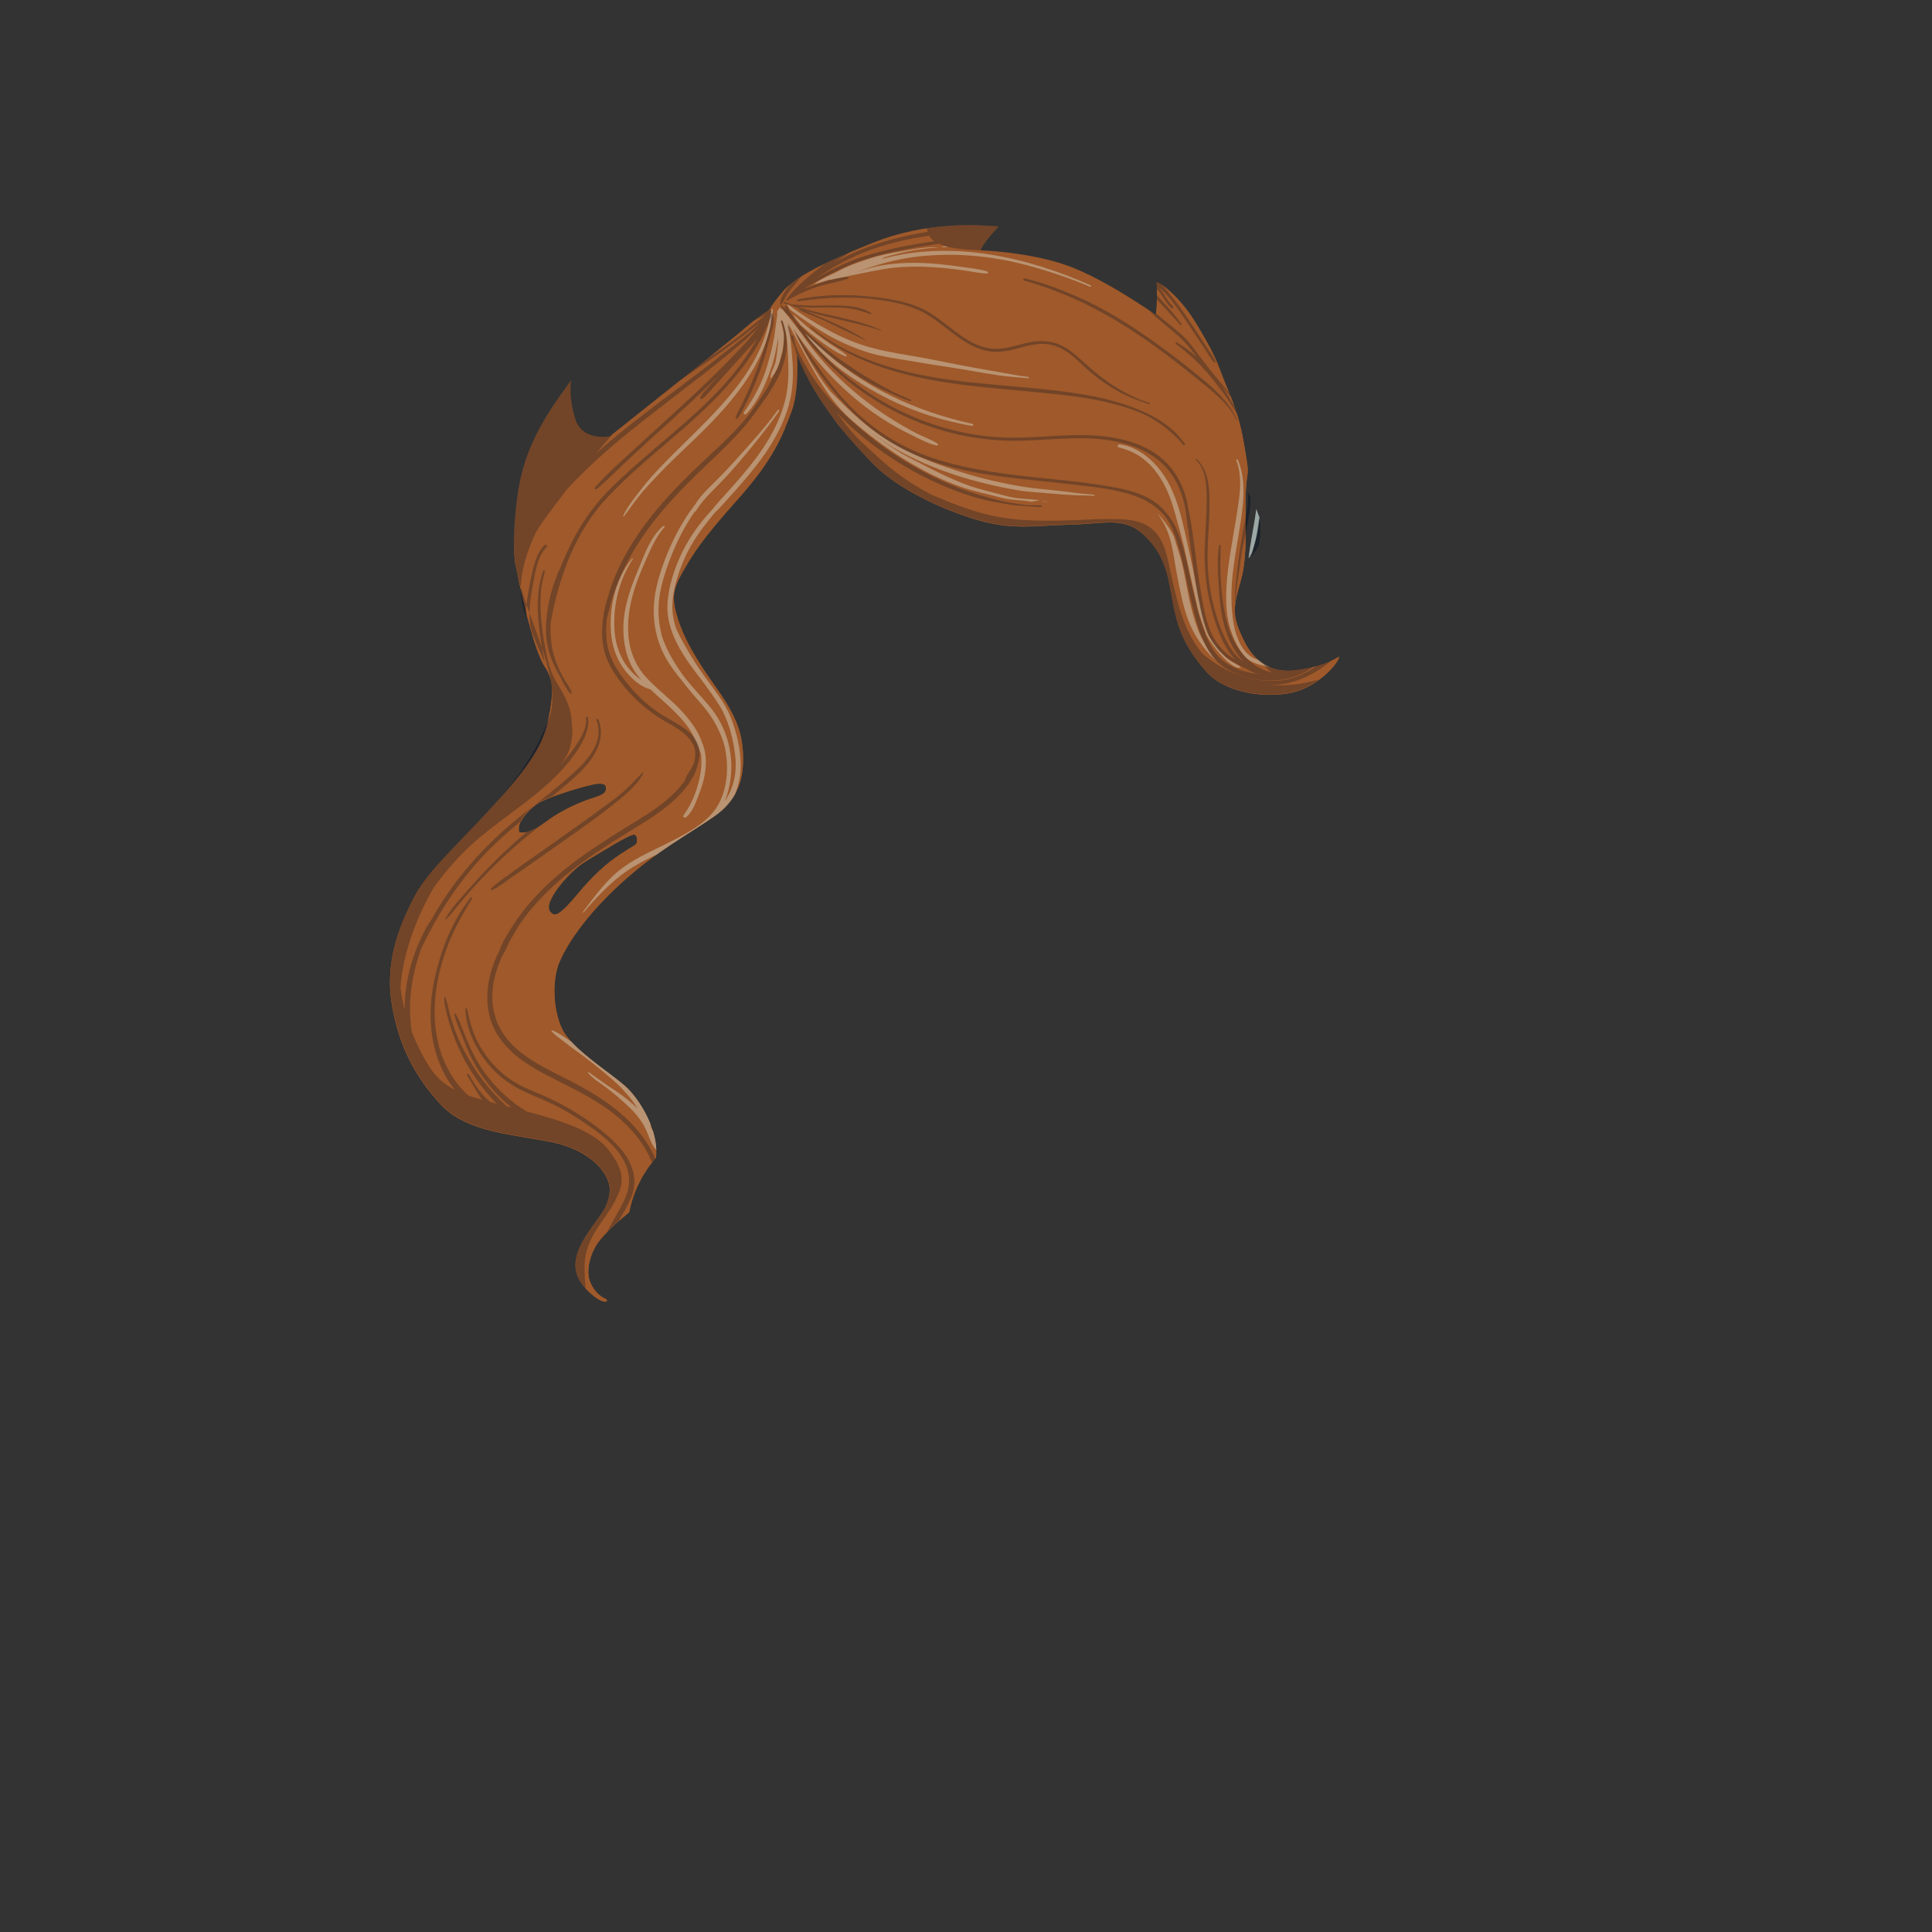 <?xml version="1.0" encoding="utf-8"?>
<!-- Generator: Adobe Illustrator 23.0.3, SVG Export Plug-In . SVG Version: 6.00 Build 0)  -->
<svg version="1.1" id="Layer_1" xmlns="http://www.w3.org/2000/svg" xmlns:xlink="http://www.w3.org/1999/xlink" x="0px" y="0px"
	 viewBox="0 0 2000 2000" enable-background="new 0 0 2000 2000" xml:space="preserve">
<rect x="0" y="0" width="2000" height="2000" fill="#333333" stroke="none"/>
<g>
	<g id="Masked">
		<g id="_x32_3_x5F_Hair_x5F_SidePartBangsWavytMed_x5F_front_x5F_Main_Asset_x5F_Masked">
			<path fill="none" d="M572.4,927.1c-4.6,8.2-6.5,14.5-0.7,18.7c3.7,2.7,9.4,0,26-20s30.3-32.1,44.5-41.5s16.8-9.6,17-12
				s1-7.4-2.7-8.3s-32.2,16.8-48.8,26.8S577,918.9,572.4,927.1z"/>
			<path fill="none" d="M538.2,852.3c-1.5,3.9-1.5,9.1,0,9.4c3.4,0.7,11,0.9,28.3-11.9c17.4-12.9,36.9-20.4,47.3-23.7
				c10.4-3.3,13-5.3,13.4-8.7s0.2-6.9-9.1-6s-45.3,12-57.7,18.3C548,836,539.7,848.4,538.2,852.3z"/>
			<path fill="#9F592A" d="M1024.1,412c-53.1,3.7-107.7,10-161.9,20.3c14.6,19.3,29.6,35.3,40.4,46.6c21.4,22.3,59.1,43,101.5,57
				s66.2,8,104,7.2s56.5-9.4,78.5,13s22.9,45.1,28.2,71.5s13.6,44.6,33.8,67.5s62.4,27.8,88.8,21.9s47.4-29.1,49-37.2
				c-0.2,0.1-0.2,0.1-4.6,2.5c-4.5,2.5-13.6,7.5-37.3,11.2c-23.7,3.8-43.9-4-56.7-30s-11.5-33.9-3.2-62.8
				c8.2-28.9,3.2-70.1,5.4-96.9c1.3-16.8,3.1-12.3,0-31c-2.3-13.7-4.4-28.5-10.3-46.8C1196.5,410.8,1110.6,405.9,1024.1,412z"/>
			<path fill="#9F592A" d="M533.3,582.8c11,55.1,22.2,95,31,107.9s9,28.1,3,55.9s-23.8,51.9-61.8,93.1s-63.8,63.3-78,91.4
				c-14.2,28.1-29.2,65.2-21.8,108.8s24.4,75.4,51.2,104c26.8,28.6,75.5,30.4,114.8,38.5s60.8,32.4,59.5,51S617.6,1261,605,1282
				s-13.4,38,3.8,54.5s22.5,10.1,18,8s-11-6-15.8-17.2s-0.5-30.5,10.2-43.8s30.1-28.5,30.1-28.5c6.8-35.1,27.6-56.1,27.6-56.1
				c3.8-24.9-14.8-59.8-32.4-75.1s-54.8-38.2-64.5-58.5s-10.5-50.5-3.2-68.5s26.9-48.6,64.5-82.8s68.5-49.5,96.8-69.4
				s30.4-47.1,28.8-68.3s-8.9-38.4-28.5-65.8C720.8,683.1,708,661,701.5,640s-5.2-30,5.8-49s19.2-32.4,57-74.8
				c29.3-32.9,40.8-54.8,48.6-73.5c-100.4,23.8-197.8,62.7-280.6,125.9C532.6,577.8,533.3,582.8,533.3,582.8z M656.5,864
				c3.7,0.9,2.9,5.9,2.7,8.3c-0.2,2.4-2.8,2.6-17,12s-27.9,21.5-44.5,41.5s-22.3,22.7-26,20c-5.8-4.2-3.9-10.5,0.7-18.7
				c4.6-8.2,18.7-26.3,35.3-36.3S652.8,863.1,656.5,864z M627.2,817.4c-0.4,3.4-3,5.4-13.4,8.7s-29.9,10.8-47.3,23.7
				c-17.3,12.8-24.9,12.6-28.3,11.9c-1.5-0.3-1.5-5.5,0-9.4s9.8-16.3,22.2-22.6s48.4-17.4,57.7-18.3S627.6,814,627.2,817.4z"/>
		</g>
		<g id="_x32_3_x5F_Hair_x5F_SidePartBangsWavytMed_x5F_front_x5F_Highlights_x5F_Masked">
			<path fill="none" d="M740.9,504.7c-7.6,7.5-14.8,15.2-20.5,24.2c-0.4,0.6-0.9,0.9-1.4,0.9c-3.8,5.6-7.3,11.3-10.6,17.1
				c-7.6,13.7-13.8,28.2-18.8,43.1c-5.1,15.2-8.7,30.7-7.8,46.8c0.4,7.1,1.5,14.3,3.3,21.3c4.4,13.2,11.1,25.3,19.1,36.9
				c9.8,14.2,22.3,26,32.9,39.4c18.3,23.8,24.4,55.2,16.8,84.1c-0.9,3.8-2.1,7.5-3.5,11c0.2-0.4,0.5-0.7,0.7-1.1
				c9.2-14.7,12-30.7,9.8-47.8c-2.2-17.2-7-35.4-16.1-50.2c-5.5-8.9-11.9-17.2-18-25.7c-3-3.7-5.8-7.6-8.5-11.2
				c-5.2-7-10.2-14.2-14.5-21.8c-7.6-13.5-13.4-28.8-12.9-44.5c0.5-15.9,5.1-31.9,11.2-46.5c5.8-13.9,13.5-26.7,22.7-38.6
				c4.3-5.5,8.9-10.7,13.6-15.9c3.7-4.9,8.2-9.6,12.2-14c5.9-6.6,11.8-13.2,17.6-20c12.3-14.4,23.8-29.8,32.5-46.6
				c-3.7,0.9-7.5,1.9-11.2,2.9c-8.3,10.6-16.8,21-25.7,31.3C756.5,488.4,749,496.7,740.9,504.7z"/>
			<path opacity="0.35" fill="#E8FFFA" enable-background="new    " d="M654.3,578.1c-18,22.1-24.7,53.3-21.3,81.4
				c1.7,12.7,6.4,24.8,14.3,34.9c6.1,7.7,15.6,16.7,25.8,19.1c5.6,5.3,11.5,10.3,17.1,15.5c8,7.4,16,15.1,22.3,24
				c6,8.6,9.4,17.9,13.2,27.6c0.7,6.6,0.5,13.2-0.4,19.1c-2.5,15.5-8.4,31.6-17.7,44.3c-1.2,1.7,1.3,3.1,2.6,2
				c6.5-5.1,9.5-14,12.5-21.4c3.5-8.7,6.4-17.7,7.5-27.1c1-8.2,0.6-16.6-1.8-24.6c-0.5-1.5-1-3-1.7-4.4
				c-3.5-11.1-11.3-21.3-18.5-29.6c-11.9-13.7-26.8-24.2-39.1-37.5c-25.8-28-21.5-67.8-9.1-100.9c3.7-9.7,7.8-19.3,12.1-28.7
				c4.2-9.3,9-18.4,15.7-26.1c0.8-0.9-0.4-2-1.2-1.2c-13.1,11-19.1,28.8-25.5,44.1c-7.1,16.9-13.7,34.5-15.4,52.9
				c-1.4,16.4,0.6,33.4,8.2,48.1c2.7,5.2,6.1,9.9,10,14.3c-0.3-0.2-0.7-0.4-1-0.7c-4.9-3.4-9.3-7.7-13-12.4
				c-8-10.4-12.5-23.2-13.6-36.2c-2.2-26.6,4.2-53.7,18.8-75.9C655.4,578.2,654.7,577.6,654.3,578.1z"/>
			<path opacity="0.35" fill="#E8FFFA" enable-background="new    " d="M679.4,488.1c-6.6,7-12.6,14.3-18.4,21.9
				c-5.9,7.6-11.8,15.2-15.9,23.9c-0.2,0.5,0.4,1.1,0.8,0.6c5.5-7,10.3-14.4,15.9-21.3c5.5-6.9,11.8-13.4,17.8-19.9
				c4.3-4.6,8.7-9.1,13.2-13.5c-3,1.2-6,2.4-8.9,3.6C682.4,484.9,680.9,486.5,679.4,488.1z"/>
			<path opacity="0.35" fill="#E8FFFA" enable-background="new    " d="M1084,519.1c-1.4-0.1-2.8-0.2-4.2-0.6
				c-0.2-0.1-0.3,0.3-0.1,0.3c1.4,0.4,2.9,0.7,4.3,0.6C1084.2,519.4,1084.2,519.2,1084,519.1z"/>
			<path opacity="0.35" fill="#E8FFFA" enable-background="new    " d="M951.6,426.6c17.9,6.4,35.9,11,54.6,14.3
				c1.3,0.2,1.9-1.8,0.6-2.1c-21.6-4.8-42.5-11.1-62.5-19.2c-2.7,0.3-5.4,0.7-8.2,1C941.3,422.7,946.4,424.7,951.6,426.6z"/>
			<path opacity="0.35" fill="#E8FFFA" enable-background="new    " d="M881.2,434.5c33.3,29.2,72.9,55.4,114.5,69.8
				c12.6,4.4,25.6,6.8,38.5,10.3c13.4,3.7,19.3,2.3,33,4.7c0.9,0.1,9.5-1.5,8.6-1.6c-11.1-1.3-23.5-1.2-34.8-4.4s-25-6.2-36.2-10
				c-22.2-7.6-43.1-19.1-64-29.8c-13.6-6.9-25.6-16.2-38-25.2c7.9,5.5,17.4,12.6,25.8,17.3c38.4,21.5,80.6,34.1,123.7,41.7
				c12.5,2.2,25.6,2.6,38.2,3.8c6.8,0.7,14.5,1.1,21.3,1.5c6.9,0.4,13.8,0.1,20.7,0.7c0.8,0.4,0.8-1.3-0.3-1.3
				c-11.1-0.5-25.7-2.7-36.8-4c-11.9-1.3-23.4-2.1-35.2-4c-22-3.5-44.1-8.6-65.3-15.3c-38.6-12.3-73.1-26.7-104.7-54.2
				c-2.2-1.9-4.4-3.9-6.8-6.1c-2.5,0.4-4.9,0.8-7.4,1.3C877.7,431.3,879.4,432.9,881.2,434.5z"/>
			<path opacity="0.35" fill="#E8FFFA" enable-background="new    " d="M927.2,441.8c6.7,3.8,13.6,7.3,20.6,10.6
				c6.9,3.3,14.3,7.3,21.8,8.8c1.2,0.2,2-1.4,0.9-2.1c-5.8-3.7-12.5-6-18.6-9c-6-2.9-11.8-6.1-17.6-9.5c-8.7-5-17.2-10.5-25.5-16.2
				c-2.4,0.4-4.8,0.7-7.1,1.1C909.9,431.4,918.5,436.9,927.2,441.8z"/>
			<path opacity="0.35" fill="#E8FFFA" enable-background="new    " d="M768.2,492.2c-5.8,6.8-11.7,13.4-17.6,20
				c-4,4.4-8.5,9.1-12.2,14c-4.7,5.2-9.3,10.4-13.6,15.9c-9.2,11.9-16.9,24.7-22.7,38.6c-6.1,14.6-10.7,30.6-11.2,46.5
				c-0.5,15.7,5.3,31,12.9,44.5c4.3,7.6,9.3,14.8,14.5,21.8c2.7,3.6,5.5,7.5,8.5,11.2c6.1,8.5,12.5,16.8,18,25.7
				c9.1,14.8,13.9,33,16.1,50.2c2.2,17.1-0.6,33.1-9.8,47.8c-0.2,0.4-0.5,0.7-0.7,1.1c1.4-3.5,2.6-7.2,3.5-11
				c7.6-28.9,1.5-60.3-16.8-84.1C726.5,721,714,709.2,704.2,695c-8-11.6-14.7-23.7-19.1-36.9c-1.8-7-2.9-14.2-3.3-21.3
				c-0.9-16.1,2.7-31.6,7.8-46.8c5-14.9,11.2-29.4,18.8-43.1c3.3-5.8,6.8-11.5,10.6-17.1c0.5,0,1-0.3,1.4-0.9
				c5.7-9,12.9-16.7,20.5-24.2c8.1-8,15.6-16.3,23-24.9c8.8-10.3,17.4-20.7,25.7-31.3c-1.5,0.4-3,0.8-4.4,1.2
				c-8.7,10.1-17.8,20-26.6,29.9c-7.3,8.1-15,15.8-22.7,23.4c-6.1,6-11.9,12-16.2,19.3c-4.3,5.5-8.3,11.3-11.9,17.2
				c-8.5,14-15.5,28.9-21,44.3c-5.7,15.8-10.1,32.1-10,49c0.1,14.5,3.2,29.2,9.4,42.3c3.7,7.8,8.4,14.9,13.7,21.8
				c1.7,2.3,3.6,4.8,5.7,7.1c6.7,9,14.2,17.6,21.7,26.2c11,12.7,19,27.5,23.1,43.1c0.4,2,0.8,4,1.1,6.1c2.8,18.1,1,38.1-8.2,54.2
				c-9.9,17.2-29.9,27.7-47,36.6c-17.3,9-35.5,16.3-51.3,27.9c-17.2,12.5-28.7,29.2-41.4,45.8c-0.3,0.4,0.4,1,0.7,0.6
				c13.1-15.5,28-31.3,44.8-42.9c9.6-6.6,20-11.8,30.5-16.9c22.2-15.9,42-27.1,60.7-40.3c9.4-6.7,15.9-14.1,20.4-21.9
				c3.8-8.8,6-18.3,6.2-28.2c0.3-17.4-4.1-35.9-10.5-52.1c-6.5-16.2-18.1-29.4-28-43.5c-5.8-8.1-11.2-16.4-16.2-25.1
				c-4.3-7.4-8.8-15-12.1-22.9c-2.1-6.1-3.5-12.4-3.9-18.8c-0.9-15.5,3.8-31.6,9.3-46c5.3-13.9,12.7-26.9,21.6-38.8
				c4.2-5.6,8.5-11,12.9-16.3c4.7-4.2,9-9.3,13.1-13.9c5.6-6.1,11.1-12.3,16.5-18.6c10.3-12,20.1-24.4,28.5-37.9
				c3.3-5.3,6.3-10.7,9-16.3c-2.1,0.5-4.2,1-6.3,1.5C792,462.4,780.5,477.8,768.2,492.2z"/>
			<path opacity="0.35" fill="#E8FFFA" enable-background="new    " d="M1245.1,662.2c-4.3-6.9-8.1-19.2-10.3-26.9
				c-5-17.8-7-34.4-11.1-51.7c-2-8.5-5.5-18.1-7.9-26.5c-2.1-7.3-12.1-19.5-17.1-25.4c-1-1.2,4.4,7.2,5.1,8.5
				c9.8,16.9,10.8,35.2,14.5,54.1c3.6,18,6.8,37.5,14.5,54.3c6.1,13.1,16,26.9,28,37.1C1252,677.3,1244.8,661.4,1245.1,662.2z"/>
			<path opacity="0.35" fill="#E8FFFA" enable-background="new    " d="M1264.7,688.8c-1.3-1-2.6-2.1-3.9-3.1
				C1262.1,686.9,1263.3,688,1264.7,688.8z"/>
			<path opacity="0.35" fill="#E8FFFA" enable-background="new    " d="M1262.5,673.7c-0.7-0.8-10.4-12.4-12.5-18.5
				c-2.9-8.5-5.2-17.3-7.1-26c-4.1-18.1-7-37.2-11.2-55.3c-7.2-31.1-12.1-66-33.8-91c-9.7-11.2-24.1-21.3-39.2-22.9
				c-1.9-0.2-2.2,2.8-0.4,3.2c14.7,3.6,26.1,10.5,36,22.2c10.6,12.5,16.9,27.8,21.3,43.4c4.6,16.2,9.4,32.9,12.8,49.4
				c3.7,17.5,7.7,34.5,11.6,52c1.8,7.9,6.2,19.1,8.8,26.8c5.6,11.7,27.7,38.4,35.9,33.7c-3.5-2.7-7.8-4.4-11.5-6.9
				C1268.7,680.8,1266.1,677.7,1262.5,673.7z"/>
			<path opacity="0.35" fill="#E8FFFA" enable-background="new    " d="M1327.7,694.1c-0.2,0-0.4-0.1-0.6-0.1
				C1327.4,694.1,1327.6,694.1,1327.7,694.1z"/>
			<path opacity="0.35" fill="#E8FFFA" enable-background="new    " d="M1289.2,674.5c-10.8-12.8-13.3-31.7-14.2-47.9
				c-1.9-34.2,7.6-67.4,11.3-101.2c1.8-16.5,1.7-34.2-5-49.6c-0.4-0.9-1.9-0.2-1.5,0.6c6.4,17.1,3.8,34.6,1.1,52.2
				c-2.7,17.6-6.1,35.2-8.6,52.8c-2.4,17.1-3.9,34.5-2.3,51.7c1.4,15.2,7.7,32.9,17.5,45.1c6.8,8.4,16.6,10.2,26.7,12.3
				c-4.2-1.6-8.2-4.1-11.8-7.3C1297.4,681.4,1292.8,678.8,1289.2,674.5z"/>
			<path opacity="0.35" fill="#E8FFFA" enable-background="new    " d="M1293.2,577.3c0.9-1.7,1.8-3.4,2.7-4.9
				c5.3-17.2,5.7-18.9,8-36.7c0,0.1-0.1,0.1-0.2-0.1c-0.6-1.2-3.1-8.7-3.1-8.7c-2.3,16.8-6,33.4-8,50.2
				C1292.5,577.9,1292.8,577.8,1293.2,577.3z"/>
			<path opacity="0.35" fill="#E8FFFA" enable-background="new    " d="M674,1167.2c-0.2-1.2-0.4-2.4-0.6-3.5
				c-6.5-16.1-16.8-31.2-26.9-39.9c-13.9-12.1-40-28.9-55.2-45.5c-1-0.7-1.9-1.3-2.9-2c-5.2-3.3-10.8-7.5-16.6-9.7
				c-0.7-0.3-1.1,0.7-0.7,1.2c4.2,4.5,9.8,8.1,14.6,12c4.6,3.7,9.4,7.1,14.2,10.6c10.4,7.5,20.3,15.6,30.1,23.8
				c11.8,9.9,22.3,20.7,30,33.4c-1.5-1.5-3-3-4.6-4.4c-6.9-6-14.4-11.7-22.1-16.6c-8.2-5.3-15.9-11.1-23.8-16.7
				c-0.6-0.4-1.1,0.5-0.7,0.9c5.3,6.3,13.1,10.6,19.5,15.6c7.5,5.7,14.7,12,21.6,18.4c6.8,6.2,12.6,13.1,17.1,21.3
				c4,7.4,6.1,16.4,11.1,23.1c0.3,0.4,0.8,0.7,1.3,0.8c-0.2-6.1-1.5-12.6-3.5-19.1C675.3,1169.6,674.6,1168.4,674,1167.2z"/>
		</g>
		<g id="_x32_3_x5F_Hair_x5F_SidePartBangsWavytMed_x5F_front_x5F_Shadows_x5F_Masked">
			<path fill="none" d="M418.5,973.8c0,0.1-0.1,0.3-0.2,0.6C418.4,974.2,418.5,974,418.5,973.8z"/>
			<path fill="none" d="M1044.8,491c32.3,4.3,65,6.3,97.2,11.5c22.6,3.6,50.4,8.8,65.1,28.2c5.8,6.4,9.9,14.2,13,22.2
				c7.3,19.2,10.5,39.9,15.1,59.8c4.7,20.1,9.7,42.3,20.8,60c10,15.9,28.5,22.8,46.4,25.1c-4.4-1.3-8.6-3.2-12.5-5.6
				c-1.4-0.7-2.8-1.3-4.2-2c-7.6-3.7-15.2-8.4-21.4-14.3c-12.8-12.2-18.1-28.6-21.7-45.4c-4-19.3-6.7-38.8-9.3-58.3
				c-1.2-8.7-2.4-17.5-3.6-26.2c-0.2-0.1-0.4-0.3-0.4-0.6c-0.1-1.5-0.2-2.9-0.3-4.4c0-0.2-0.1-0.5-0.1-0.7
				c-0.6-4.3-1.2-8.7-1.7-13.1c-2.3-12.6-6.7-24.7-13.8-35.4c-11.4-17.1-30-27.4-49.4-32.7c-38.7-10.7-79.3-2.2-118.7-2.9
				c-31.7-0.5-63.2-6.9-92.7-18.4c-11.1-4.3-21.9-9.4-32.3-15.1c-10.9,1.5-21.9,3.2-32.8,5c19.6,18.3,42.4,32.7,67.5,42.6
				C983.5,481.5,1014.4,487,1044.8,491z"/>
			<path fill="none" d="M418.5,973.8c-0.1,0.2-0.1,0.3-0.2,0.6C418.4,974.2,418.4,974,418.5,973.8z"/>
			<path opacity="0.3" fill="#091426" enable-background="new    " d="M418.5,973.8c-0.1,0.2-0.1,0.4-0.2,0.6
				C418.4,974.1,418.5,973.9,418.5,973.8z"/>
			<path opacity="0.3" fill="#091426" enable-background="new    " d="M1280.1,434.9c0.7,1.4,0.8,0.1,0.1-1.3
				c-1.3-2.9-2.9-5.7-4.5-8.4c-0.5-0.1-1.1-0.2-1.6-0.3C1276.4,428.1,1278.4,431.4,1280.1,434.9z"/>
			<path opacity="0.3" fill="#091426" enable-background="new    " d="M1280.3,428c0.4,0.6,0.1-0.5-0.4-2c-0.3-0.1-0.6-0.1-0.9-0.2
				C1279.4,426.5,1279.8,427.2,1280.3,428z"/>
			<path opacity="0.3" fill="#091426" enable-background="new    " d="M1189.8,418.5c0.7,0.1,1-1.1,0.3-1.3
				c-4.1-1.3-8.2-2.8-12.2-4.5c-1.6-0.1-3.3-0.3-4.9-0.4C1178.5,414.6,1184.1,416.6,1189.8,418.5z"/>
			<path opacity="0.3" fill="#091426" enable-background="new    " d="M1155.4,418.8c13.1,3.6,26.5,8.1,38.2,15.1
				c12.1,7.3,22.5,16.2,31.6,26.9c0.7,0.8,2-0.2,1.4-1.1c-12.7-19.2-34.1-30.7-55.1-38.5c-13.2-4.9-27-8.4-40.9-11.2
				c-8.3-0.3-16.6-0.5-24.9-0.5C1122.5,411.6,1139.2,414.3,1155.4,418.8z"/>
			<path opacity="0.3" fill="#091426" enable-background="new    " d="M1280,597.3c-0.9,8.6-2.1,18.2-1.3,27.3
				c0.9-6.5,0.7-12.1,2.6-23.9c0.3-3.8,1.8-10.6,2.2-14.5c1.7-17.6,6-31.7,8.9-49.1c2.4-14.7,2.1-16.6,2.1-23.1l-2.7-3.9
				c0.8,16.2-2.5,24.5-5.2,40.3C1283.9,566,1281.6,581.6,1280,597.3z"/>
			<path opacity="0.3" fill="#091426" enable-background="new    " d="M1303.6,562c2.7-15.3,0-26.3,0-26.3
				c-2,14.4-4.3,28.4-7.7,39.9C1298.1,572.1,1302.6,567.9,1303.6,562z"/>
			<path opacity="0.3" fill="#091426" enable-background="new    " d="M882.9,443.4c33.2,29.8,73.5,53.4,115.7,68
				c12.8,4.4,25.7,7.6,39,9.6c6.4,1,12.8,2.4,19.3,2.6c7,0.2,14,1.5,20.9,1.2c1,0,1-1.5,0-1.6c-6.4-0.5-12.7,0.2-19-0.9
				c-5.7-1-11.5-1.5-17.2-2.7c-11.1-2.2-22.1-5.4-32.9-8.8c-22.5-7.3-44-17-64.4-28.9c-18.4-10.7-35.9-23-52.1-36.8
				c-5.8-4.9-11.5-10-17-15.2c-1.8,0.3-3.5,0.6-5.3,0.9C874.1,435.2,878.4,439.4,882.9,443.4z"/>
			<path opacity="0.3" fill="#091426" enable-background="new    " d="M867.9,439.1c0.5,0.7,1.1,1.4,1.6,2.2c1.3,1.8,2.6,3.5,4,5.2
				c10.7,12.8,20.9,23.7,28.9,32c21.4,22.2,59.1,43,101.5,57s66.2,8,104,7.2s56.5-9.4,78.5,13s22.9,45.1,28.2,71.5
				c5.3,26.4,13.6,44.6,33.8,67.5c20.2,22.9,62.4,27.8,88.8,21.9c10.4-2.3,19.9-7.3,27.8-13c-8.3,2.2-16.6,4.1-25,5
				c-8.5,0.9-17,1.1-25.5,0.5c23,0.3,45-9.8,62.7-24.5c-3.3,1.5-8,3.4-14.9,5.2c-3.3,2.3-6.7,4.4-10.3,6.3
				c-13.2,6.9-26.6,9.6-41.4,8.6c-24.6-1.6-47.1-12-65.6-27.9c-0.8-0.9-1.5-1.8-2.3-2.7c-17.4-22.1-23.9-50.4-29.9-77.3
				c-2.8-12.2-4.8-25.3-10.4-36.6c-5.1-10.4-13.8-17.3-25-20.3c-8.2-2.2-16.8-2.7-25.3-2.5c-11.4-0.3-22.9,0.4-34.2,0.8
				c-30.9,1.2-62,2.2-92.4-4.7c-15.2-3.5-30.1-8.5-44.5-14.4c-5.5-2.3-11-4.5-16.5-6.9c-14.9-7.6-29.1-16.8-42.1-27.3
				c-10.1-8.1-19.4-17-28.9-25.8c-4.7-4.4-9-9-13.3-13.8c-3.9-4.7-7.6-9.5-11.2-14.4c-2.3,0.4-4.5,0.8-6.8,1.3
				C864.1,434.5,866,436.8,867.9,439.1z"/>
			<path opacity="0.3" fill="#091426" enable-background="new    " d="M952.6,437.8c29.5,11.5,61,17.9,92.7,18.4
				c39.4,0.7,80-7.8,118.7,2.9c19.4,5.3,38,15.6,49.4,32.7c7.1,10.7,11.5,22.8,13.8,35.4c0.5,4.4,1.1,8.8,1.7,13.1
				c0,0.2,0.1,0.5,0.1,0.7c0.1,1.5,0.2,2.9,0.3,4.4c0,0.3,0.2,0.5,0.4,0.6c1.2,8.7,2.4,17.5,3.6,26.2c2.6,19.5,5.3,39,9.3,58.3
				c3.6,16.8,8.9,33.2,21.7,45.4c6.2,5.9,13.8,10.6,21.4,14.3c1.4,0.7,2.8,1.3,4.2,2c3.9,2.4,8.1,4.3,12.5,5.6
				c-17.9-2.3-36.4-9.2-46.4-25.1c-11.1-17.7-16.1-39.9-20.8-60c-4.6-19.9-7.8-40.6-15.1-59.8c-3.1-8-7.2-15.8-13-22.2
				c-14.7-19.4-42.5-24.6-65.1-28.2c-32.2-5.2-64.9-7.2-97.2-11.5c-30.4-4-61.3-9.5-89.9-20.7c-25-9.8-47.9-24.3-67.5-42.6
				c-1,0.2-2.1,0.4-3.1,0.5c15.2,14.6,32.1,27.4,50.9,36.8c56.4,28.4,120,29.6,181.4,37.1c22.7,2.8,47.8,5.3,68.6,15.6
				c6.9,3.8,13.4,8.3,18.6,14.1c6.8,7.5,10.9,17,14,26.6c6.8,21,10.3,42.9,15.5,64.3c4.7,19.5,9.9,42.2,22.9,58.1
				c11.5,14.1,31.9,21.3,49.5,23.1c18.9,2,38.2-2.1,53.4-13.5c-4.2,1-9.2,2-15,3c-13.2,2.1-25.6,0.5-36.2-6.1
				c0.6,0.8,1.3,1.5,1.9,2.3c2.1,2.5,4.3,4.8,6.8,6.6h-0.1c-0.9-0.2-1.8-0.5-2.6-0.7c-0.3-0.3-0.6-0.4-1-0.5
				c-0.5-0.1-0.9-0.2-1.4-0.3c-21-7.5-34.5-26.4-40.5-47.7c-7.4-26.3-8.4-55.2-7.3-82.3c0-0.9-1.5-1.2-1.7-0.2
				c-2.4,15.1-1.1,30.9-0.1,46.1c0.9,14,2.6,28.2,6.9,41.7c3.7,11.6,9.8,23.3,18.3,32.5c-5.2-3.7-9.7-8.5-13.5-14.5
				c-8.8-14.1-14.2-30.6-18.1-46.7c-4.1-17.3-5.8-35-5.4-52.8s2.3-35.5,2-53.3c-0.2-15.4-1.8-30.6-13-42.2c-0.6-0.6-1.5,0.3-0.9,0.9
				c11.9,11.1,11,32.2,10.8,47.2c-0.2,18.8-2.3,37.5-1.9,56.3c0.4,16.9,2.6,33.7,6.9,50.1c4.1,15.6,9.6,32.4,18.8,45.8
				c1.8,2.6,3.8,5.1,6.1,7.4c-5.7-3.6-11-7.9-15.5-13c-11.9-13.4-15.6-31.7-18.8-48.9c-3.5-18.7-5.8-37.7-8.3-56.6
				c-1.2-9.1-2.4-18.1-4-27.1c-0.6-3.5-1.4-7-2.2-10.5c-3.4-25-16.7-48.1-39.3-60.8c-33-18.6-72.9-16.7-109.3-14.3
				c-19,1.2-38.1,1.9-57.1,0c-16.5-1.6-32.9-4.9-48.8-9.6c-17.4-5.1-34.2-11.9-50.3-20.3c-1.7,0.2-3.4,0.5-5.1,0.7
				C930.7,428.4,941.5,433.5,952.6,437.8z"/>
			<path opacity="0.3" fill="#091426" enable-background="new    " d="M508.3,919.9c-0.7,0.8,0.2,1.9,1.1,1.5
				c8-3.8,15.3-9.9,22.6-14.9c6.9-4.7,13.8-9.6,20.7-14.4c14.3-10,28.6-20,42.8-30.1c13.3-9.5,26.6-18.9,39.3-29.2
				c11.1-8.9,24.3-19.2,31-32.1c0.3-0.5-0.4-1.1-0.8-0.7c-5.6,5.3-10.5,11.2-16.2,16.4c-6,5.6-12.4,10.6-19,15.4
				c-13.1,9.7-26.3,19.2-39.6,28.6c-13.7,9.8-27.4,19.4-41.2,29.1c-6.9,4.8-13.8,9.7-20.5,14.7S514.2,913.8,508.3,919.9z"/>
			<path opacity="0.3" fill="#091426" enable-background="new    " d="M624.5,1171.9c-17.4-14.1-36.6-26.1-57-35.5
				c-10.4-4.8-21.2-8.6-31.2-14.1c-8.6-4.8-16.5-10.8-23.3-17.9c-7.9-8.1-14.5-17.5-19.5-27.8c-5.1-10.4-7.7-21.2-10-32.4
				c-0.2-1-1.8-0.8-1.7,0.2c0.4,17.9,8.4,36.3,18.6,50.7c10.6,15,25.1,26.8,41.7,34.6c10.3,4.8,21,8.8,31.3,13.9
				c10,5,19.6,10.6,28.8,16.8c18.1,12.1,39.7,27.2,46.9,48.8c4.5,13.5,1.3,25.9-5.2,38c-5,9.4-10.5,18.5-15.4,28
				c4.1-4.2,8.5-8.2,12.3-11.6c2-3.6,4-7.1,6-10.7c5.2-9.3,10.1-19.1,9.9-30C656.4,1201.6,640.2,1184.6,624.5,1171.9z"/>
			<path opacity="0.3" fill="#091426" enable-background="new    " d="M729.1,476.5c-32.3,30.1-63.3,62.9-84,102.3
				c-5.5,10.5-10.3,21.4-13.8,32.6c-1.1,3.6-2.2,7.3-3.3,11.1c-2,7-3.4,14.1-4.2,21.5c-1.8,17.9,0.8,33.9,10.1,49.4
				c8,13.2,18,25.1,29.6,35.3c5.6,4.9,11.6,9.5,17.9,13.6c7.1,4.7,14.8,8.4,21.8,13.2s13.1,10.9,15.8,18.9
				c1.2,5.3,0.8,10.8-0.8,16.1c-2.3,5.2-6,10-8.7,15.2c-0.3,0.6-0.2,1.1,0.2,1.5c-4.1,5.8-8.9,11.1-13.3,15.3
				c-14.7,14.1-32.5,24.3-49.7,34.9c-36.5,22.5-72.9,46.8-100.6,80.1c-6.8,8.2-13.1,16.9-18.6,26c-3.8,6.3-8.1,13.4-10.6,20.8
				c-3.8,7.7-7.1,15.7-9.2,24c-5.6,21.4-4.4,44.4,7.6,63.4c11.7,18.4,30.3,30.6,49.2,40.5c21.4,11.2,43.3,21.1,63.2,35
				c20.4,14.4,38,32.9,47.3,56.3c1.5-1.9,2.7-3.3,3.4-4c-16.3-37.9-52.3-62.2-87.9-80.5c-20.4-10.5-41.8-19.8-58.5-35.8
				c-17.3-16.5-24.8-38-21.7-61.7c1.4-10.8,4.8-21.3,9.2-31.3c3.3-5.3,5.9-11.2,8.7-16.9c2.7-4.6,5.4-9.2,8-13.8
				c4.5-6.8,9.4-13.4,14.7-19.6c14.1-16.7,30.5-31.3,48-44.3c18.5-13.8,38.1-26.1,57.8-38.1c17-10.4,34.2-21.2,47.9-35.9
				c7.9-8.5,15.7-19.7,18-31.2c2.3-7,2.5-14.5-0.7-21.3c-7.2-14.5-23-20.6-35.8-28.6c-13.7-8.5-25.7-19.4-35.9-31.9
				c-11.7-14.1-21.5-30.2-22.5-48.9c-0.4-6.1-0.2-12.3,0.4-18.5c2.2-8.4,3.9-16.9,6.7-25.2c3.5-10.5,7.8-20.8,12.8-30.7
				c10.1-20.1,23-38.7,37.5-55.9c14.3-17,30.1-32.8,46.2-48.1c8.1-7.6,16.1-15.2,23.9-23.1c-3.3,1-6.5,2-9.8,3
				C740,466.3,734.6,471.4,729.1,476.5z"/>
			<path opacity="0.3" fill="#091426" enable-background="new    " d="M628.6,509.3c-17.1,17.5-30.3,37.9-40.5,60
				c-2.5,5.4-4.9,10.9-7.2,16.5c-9.6,19.9-15.3,42.7-15.7,64.6c-0.2,12.1,2.1,23.8,6.9,34.9c2.6,5.9,5.6,11.6,8.7,17.2
				c2.8,5,5.5,11.1,9.5,15.2c0.6,0.6,1.8,0,1.5-0.9c-1.7-5-5.3-9.5-7.9-14.1c-3.1-5.5-5.9-11.2-8.2-17.1
				c-4.4-11.7-5.9-23.7-5.8-36.2c0-1.8,0.1-3.5,0.2-5.2c8.5-46.9,25.5-94.3,58.8-129.5c4-4.3,8.1-8.4,12.3-12.5
				c-3.6,1.8-7.3,3.6-10.9,5.4C629.8,508.1,629.2,508.7,628.6,509.3z"/>
			<path opacity="0.3" fill="#091426" enable-background="new    " d="M567.5,746.3c-10.8,26.3-23.8,51.9-61.8,93.1
				s-63.8,63.3-78,91.4c-14.2,28.1-29.2,65.2-21.8,108.8s24.4,75.4,51.2,104c26.8,28.6,75.5,30.4,114.8,38.5s60.8,32.4,59.5,51
				S617.6,1261,605,1282c-12,20-13.3,36.3,1.3,52c-0.8-6.7-1.4-15.4-1.1-25.8c0.8-27,21.8-46.1,31.4-64.8
				c9.6-18.7,10.5-30.2-6.1-52.3c-14.5-19.4-46.9-30.5-85.1-40.4c-4.2-2.5-8.3-5.2-12.3-8.2c-9.5-7.2-18.1-15.6-25.7-24.8
				c-7.5-9-13.8-19-18.9-29.6c-3.2-6.6-5.9-13.3-8.7-20.1c-2.5-6.1-4.7-12.9-8.2-18.5c-0.4-0.7-1.5-0.2-1.3,0.6
				c1.5,7.2,5,14.5,7.7,21.3c2.5,6.4,4.9,12.8,7.8,19.1c5,10.9,11.5,21.1,18.8,30.6c7.2,9.4,15.7,17.9,24.8,25.4h-0.1
				c-1.6-0.4-3.2-0.8-4.7-1.2c-1.9-1.8-3.8-3.5-5.7-5.4c-9.9-9.8-18.9-20.5-26.6-32.2c-7.6-11.4-14.2-23.6-19.4-36.3
				c-2.5-6.2-4.7-12.6-6.5-19c-1.9-6.6-3-13.7-5.4-20.1c-0.2-0.6-1.1-0.5-1.1,0.2c-0.1,6.5,1.8,13.7,3.4,20c1.8,7,4.1,13.8,6.6,20.5
				c5,13.2,11.2,25.8,18.9,37.6c7.4,11.5,15.9,22.2,25.4,32c-2.3-0.6-4.4-1.1-6.6-1.7c-1.8-1.6-3.7-3.3-5.4-5.1
				c-6.7-6.8-12.2-15.1-16.7-23.5c-0.7-1.3-2.7-0.1-1.9,1.1c5.1,8,9.4,16.4,14.8,24.2c0.2,0.3,0.4,0.6,0.6,0.9
				c-5.1-1.4-9.8-2.9-14.1-4.4c-0.6-0.6-1.2-1.1-1.9-1.7c-5.5-5.2-10.3-11.1-14.4-17.4c-7.9-12.2-13.2-25.6-16-39.9
				c-6.5-32.4-0.5-66.7,11.3-97.3c6.5-16.9,15.5-32.1,24.8-47.6c0.5-0.9-0.8-1.9-1.4-1.1c-20,25-32.2,57.6-38.3,88.7
				c-6.2,31.7-4.1,65.6,11.3,94.4c3,5.7,6.7,11,10.8,16c-10.4-5.2-18.3-11.8-24.9-21.4c-5.7-8.2-13.4-21.9-19.9-38.6
				c-2-12.8-2.4-25.8-1.2-38.8c1.3-13.4,4.2-26.7,8.2-39.5c0.8-2.7,1.8-5.3,2.7-8c16.4-34.2,36.7-66.2,62.6-94.2
				c12.4-13.4,25.9-25.6,40-37.2c2.5-4.9,10.4-15.6,21.6-21.3c2.8-1.4,6.7-3.1,11.3-4.8c9.1-7.3,18.1-14.8,26.6-22.8
				c15.2-14.3,30.1-34.9,21.4-56.7c-0.5-1.3-2.7-0.8-2.1,0.6c8.8,22.8-9.9,42.3-25.5,56.3c-16.3,14.7-33.9,27.8-51.1,41.5
				c-31.6,25.2-59.4,54.2-81.7,88.1c-4.7,7.2-9.2,14.6-13.4,22.2c-3.7,4.5-6.2,10.4-8.8,15.5c-3,6-5.6,12.3-7.9,18.7
				c-4.8,13.5-8,27.4-9.4,41.6c-0.5,5.2-0.8,10.5-0.8,15.7c-1.9-7.3-3.3-14.9-4.2-22.6c0.1-2.1,0.3-4.2,0.5-6.3
				c1.7-16.7,5.9-33.1,11.4-48.9c5.7-16.1,13-31.9,21.5-46.9c10.3-14.7,21.9-28.5,34.8-41c30.3-29.4,68.3-49.8,97.3-80.7
				c7.4-7.9,14.3-16.4,19.9-25.7c5.5-9.2,10.1-19.1,8.8-30.1c-0.2-1.3-2.2-1.4-2.1,0c1,11.3-5.5,21.3-11.5,30.2
				c-4.5,6.7-9.7,13-15.2,18.9c4.9-6.2,8.3-12.1,9.9-17.7c2.7-9.9,3.3-18.1,1.7-26.3c0.1-0.2,0.2-0.5,0.2-0.7c0-12.1-6-24.9-12.1-35
				c-3.5-5.8-7-11.6-9.4-18c-2.3-6.3-3.8-12.9-5.1-19.5c-2.7-13.6-4.9-27.4-5.5-41.3c-0.3-6.7-0.2-13.4,0.2-20
				c0.4-7.6,2.4-14.7,4.1-22c0.3-1.1-1.3-1.5-1.7-0.5c-9.1,25.1-5.4,53.8-1.3,79.6C570.4,698.4,576.4,724.7,567.5,746.3z
				 M418.3,974.4c0.1-0.3,0.1-0.4,0.2-0.6C418.5,974,418.4,974.2,418.3,974.4z"/>
			<path opacity="0.3" fill="#091426" enable-background="new    " d="M533.5,582.5c1.2,8.2,3.2,16.6,5.7,25.1
				c0.6-19,6.8-37.3,14.8-54.8c-7.2,5-14.3,10.2-21.4,15.5C532.8,577.5,533.5,582.5,533.5,582.5z"/>
			<path opacity="0.3" fill="#091426" enable-background="new    " d="M544.3,637.9c0.1-3.9,0.3-7.9,0.8-11.9
				c-2.1-6.2-4.1-12.3-5.9-18.4c0,1.2-0.1,2.3-0.1,3.5C539.2,620.2,541.3,629.2,544.3,637.9z"/>
			<path opacity="0.3" fill="#091426" enable-background="new    " d="M548.7,645.5c0.4,2.7,0.9,5.3,1.5,7.9
				c0.7,1.5,1.3,3.1,1.9,4.6c3,7.6,6.2,15.2,9.6,22.6c0.7,1.6,1.4,3.1,2.2,4.7c-1-4.3-1.9-8.7-2.6-13.1c-0.1-0.5-0.2-1.1-0.3-1.6
				c-4-11.8-8.6-23.9-12.9-35.9C548.1,638.4,548.2,642,548.7,645.5z"/>
			<path opacity="0.3" fill="#091426" enable-background="new    " d="M552.1,602.9c2.4-12.3,4.5-27.2,13.7-36.5
				c1.4-1.4-0.8-3.5-2.1-2.1c-8.8,9-11.5,22.1-14,34.1c-1.9,9-3.7,18.3-4.6,27.6c1,2.9,2,5.8,3.1,8.6
				C548.2,624,550.2,613,552.1,602.9z"/>
			<path opacity="0.3" fill="#091426" enable-background="new    " d="M514.7,889.1c-10,9.8-19.5,19.9-28.7,30.4
				c-8.6,9.8-18.7,20.1-24.9,31.6c-0.2,0.5,0.3,0.9,0.7,0.6c5-4.8,9.1-10.6,13.5-15.9c4.3-5.1,8.6-10.2,13.1-15.2
				c9.1-10.1,18.6-20,28.4-29.4c9.7-9.2,19.7-18.1,30-26.6c4.4-3.6,8.8-7,13.3-10.5c-6.6,4.3-11.5,6.4-15,7.3
				C534.6,870.2,524.5,879.5,514.7,889.1z"/>
		</g>
	</g>
	<g id="Original">
		<g id="_x32_3_x5F_Hair_x5F_SidePartBangsWavytMed_x5F_front_x5F_Main_Asset_1_">
			<path fill="#9F592A" d="M1381.8,682.2c-4.5,2.5-13.6,7.5-37.3,11.2c-23.7,3.8-43.9-4-56.7-30s-11.5-33.9-3.2-62.8
				c8.2-28.9,3.2-70.1,5.4-96.9c1.3-16.8,3.1-12.3,0-31s-6-39.5-18.3-68.2s-9-29.1-32.2-67.8c-20.8-34.8-42.1-45.3-42.1-45.3
				c0.9,24.3-1,34.5-1,34.5s-52.1-36.9-91.5-51s-89.8-15.8-89.8-15.8c3-8.5,18.8-24.7,18.8-24.7c-20.7-1.4-73.8-6.1-132.3,17.7
				s-80.4,36.6-92,50.5s-12.9,17.8-12.9,17.8s-8.9,4.8-23.4,17.4s-59.1,47.8-88.8,71.5s-53,42.2-53,42.2s-28.4,5.9-35.9-17.9
				s-4.2-40.1-4.2-40.1c-24.7,33.7-47.1,66.3-54.6,113.3s-3.5,76-3.5,76c11,55.1,22.2,95,31,107.9s9,28.1,3,55.9
				s-23.8,51.9-61.8,93.1s-63.8,63.3-78,91.4s-29.2,65.2-21.8,108.8s24.4,75.4,51.2,104s75.5,30.4,114.8,38.5s60.8,32.4,59.5,51
				S617.6,1261,605,1282s-13.4,38,3.8,54.5s22.5,10.1,18,8s-11-6-15.8-17.2s-0.5-30.5,10.2-43.8s30.1-28.5,30.1-28.5
				c6.8-35.1,27.6-56.1,27.6-56.1c3.8-24.9-14.8-59.8-32.4-75.1s-54.8-38.2-64.5-58.5s-10.5-50.5-3.2-68.5s26.9-48.6,64.5-82.8
				s68.5-49.5,96.8-69.4s30.4-47.1,28.8-68.3s-8.9-38.4-28.5-65.8S708,661,701.5,640s-5.2-30,5.8-49s19.2-32.4,57-74.8
				s46-66.6,54.8-89.2s6-60,6-60c18,48.7,56.1,89.5,77.5,111.8s59.1,43,101.5,57s66.2,8,104,7.2s56.5-9.4,78.5,13
				s22.9,45.1,28.2,71.5s13.6,44.6,33.8,67.5s62.4,27.8,88.8,21.9s47.4-29.1,49-37.2C1386.2,679.8,1386.2,679.8,1381.8,682.2z
				 M538.2,861.7c-1.5-0.3-1.5-5.5,0-9.4s9.8-16.3,22.2-22.6s48.4-17.4,57.7-18.3s9.5,2.6,9.1,6s-3,5.4-13.4,8.7
				s-29.9,10.8-47.3,23.7C549.2,862.6,541.6,862.4,538.2,861.7z M659.2,872.3c-0.2,2.4-2.8,2.6-17,12s-27.9,21.5-44.5,41.5
				s-22.3,22.7-26,20c-5.8-4.2-3.9-10.5,0.7-18.7c4.6-8.2,18.7-26.3,35.3-36.3s45.1-27.7,48.8-26.8S659.4,869.9,659.2,872.3z"/>
		</g>
		<g id="_x32_3_x5F_Hair_x5F_SidePartBangsWavytMed_x5F_front_x5F_Highlights_1_">
			<path opacity="0.35" fill="#E8FFFA" enable-background="new    " d="M647.3,694.4c6.1,7.7,15.6,16.7,25.8,19.1
				c5.6,5.3,11.5,10.3,17.1,15.5c8,7.4,16,15.1,22.3,24c6,8.6,9.4,17.9,13.2,27.6c0.7,6.6,0.5,13.2-0.4,19.1
				c-2.5,15.5-8.4,31.6-17.7,44.3c-1.2,1.7,1.3,3.1,2.6,2c6.5-5.1,9.5-14,12.5-21.4c3.5-8.7,6.4-17.7,7.5-27.1
				c1-8.2,0.6-16.6-1.8-24.6c-0.5-1.5-1-3-1.7-4.4c-3.5-11.1-11.3-21.3-18.5-29.6c-11.9-13.7-26.8-24.2-39.1-37.5
				c-25.8-28-21.5-67.8-9.1-100.9c3.7-9.7,7.8-19.3,12.1-28.7c4.2-9.3,9-18.4,15.7-26.1c0.8-0.9-0.4-2-1.2-1.2
				c-13.1,11-19.1,28.8-25.5,44.1c-7.1,16.9-13.7,34.5-15.4,52.9c-1.4,16.4,0.6,33.4,8.2,48.1c2.7,5.2,6.1,9.9,10,14.3
				c-0.3-0.2-0.7-0.4-1-0.7c-4.9-3.4-9.3-7.7-13-12.4c-8-10.4-12.5-23.2-13.6-36.2c-2.2-26.6,4.2-53.7,18.8-75.9
				c0.3-0.5-0.4-1.1-0.8-0.6c-18,22.1-24.7,53.3-21.3,81.4C634.7,672.2,639.4,684.3,647.3,694.4z"/>
			<path opacity="0.35" fill="#E8FFFA" enable-background="new    " d="M661,510c-5.9,7.6-11.8,15.2-15.9,23.9
				c-0.2,0.5,0.4,1.1,0.8,0.6c5.5-7,10.3-14.4,15.9-21.3c5.5-6.9,11.8-13.4,17.8-19.9c12.3-13.2,25.5-25.3,38.5-37.8
				c25.3-24.3,50-50.6,66.3-81.9c8.6-16.6,14.3-34.1,15.7-52.8c0.1-0.9-1.5-1.2-1.6-0.2c-10,72.6-72.6,117.4-119.1,167.5
				C672.8,495.1,666.8,502.4,661,510z"/>
			<path opacity="0.35" fill="#E8FFFA" enable-background="new    " d="M818.2,320.7c26.3,19.4,45,32.1,76.2,42.8
				c17.1,5.9,35.5,7.9,53.2,11c18.5,3.3,37.2,5.8,55.7,9c10.2,1.8,20.5,3.6,30.8,5.1c10.2,1.4,20.2,2.1,30.4,3
				c0.9,0.1,0.9-1.3,0-1.4c-9.5-1.1-19.1-3.1-28.5-4.7c-9-1.5-17.9-3.1-26.8-4.7c-17.8-3.2-35.4-7-53.2-10.3
				c-17.5-3.2-35.3-5.6-52.6-10.2c-16-4.2-31.3-10.6-45.8-18.5c-16.2-8.8-27.1-15.6-41.9-26.6C814.3,314.2,816.9,319.7,818.2,320.7z
				"/>
			<path opacity="0.35" fill="#E8FFFA" enable-background="new    " d="M1084,519.4c0.2,0,0.2-0.2,0-0.3c-1.4-0.1-2.8-0.2-4.2-0.6
				c-0.2-0.1-0.3,0.3-0.1,0.3C1081.1,519.2,1082.6,519.5,1084,519.4z"/>
			<path opacity="0.35" fill="#E8FFFA" enable-background="new    " d="M872.1,383.9c24.2,17.9,51.2,32.6,79.5,42.7
				c17.9,6.4,35.9,11,54.6,14.3c1.3,0.2,1.9-1.8,0.6-2.1c-59.8-13.2-114.5-38.5-159.2-80.6c-4.4-4.2-9.1-8.3-13.5-12.7
				c3.6,6.8,10.4,12.6,15.2,18.5C857.5,371.7,862.9,377.1,872.1,383.9z"/>
			<path opacity="0.35" fill="#E8FFFA" enable-background="new    " d="M876.1,367.5c-5-4.2-10.9-7.6-16.3-11.2
				c-5.7-3.8-11.2-7.7-16.6-11.9c-7.7-5.9-14.8-12.5-22.1-18.9c1.7,3.9,5.8,8.1,8.3,11.5c4.2,3.4,6.6,6,10.8,9.2
				c10.8,8.2,22.5,17.8,35.2,22.8C876.1,369.3,876.8,368.1,876.1,367.5z"/>
			<path opacity="0.35" fill="#E8FFFA" enable-background="new    " d="M1132.2,512c-11.1-0.5-25.7-2.7-36.8-4
				c-11.9-1.3-23.4-2.1-35.2-4c-22-3.5-44.1-8.6-65.3-15.3c-38.6-12.3-73.1-26.7-104.7-54.2c-9.8-8.5-21.7-20.3-30.7-29.5
				c-3.7-4.6-7.3-9.3-10.6-14.3c-10.2-15.2-20.4-34.3-27.9-50.9c26.3,40.5,63.9,78.4,106.2,102c6.7,3.8,13.6,7.3,20.6,10.6
				c6.9,3.3,14.3,7.3,21.8,8.8c1.2,0.2,2-1.4,0.9-2.1c-5.8-3.7-12.5-6-18.6-9c-6-2.9-11.8-6.1-17.6-9.5c-11.7-6.8-23.2-14.3-34-22.4
				c-21.9-16.4-42.2-35.6-59.1-57.1c-3.8-4.8-7.3-9.6-10.7-14.6c1.5,1.7-14.7-19.5-22.3-28.5c0.1,0.1,0.1,0.2,0.2,0.3
				c0.5,0.6,1.1,1.2,1.6,1.9l0,0c-0.4-0.2-0.9-0.2-1.4-0.1c0-0.1,0-0.2,0-0.3c-0.1-1.3-1.9-1.7-2.3-0.3c-0.1,0.5-0.3,1-0.4,1.5
				c-0.7,0.1-1.4,0.7-1.4,1.6c0,1.4,0,2.8,0.1,4.1c-1.4,7.6-2,15.4-3.3,23c-1.8,9.6-4.2,19.2-7,28.6c-5.2,17.9-13.5,33.3-24.2,48.5
				c-1,1.4,1.2,3.1,2.4,1.8c12.3-13.1,20-30.6,25.8-47.5c3.4-9.8,5.3-20.1,7.1-30.3c0.1-0.7,0.2-1.3,0.3-2c-0.1,2.7-0.2,5.4-0.4,8.1
				c-0.5,5.8-1.3,11.7-2.4,17.4c-1,5.2-5.8,12.2-5.3,17.5c0.1,0.6,4.3-5.4,4.7-6c3.6-6.7,4.1-8.4,5.3-13.3c1.4-5.8,2.6-8.2,3.2-14.1
				c1-10.5,1.5-12-2.6-26.2c0-0.4,1.6,0.1,1.6-0.3c4.9,14.1,5.1,20.8,5.9,35.7c0.8,15.7,1,30.9-2.8,46.3
				c-7.3,29.7-25.1,55.3-44.7,78.3c-5.8,6.8-11.7,13.4-17.6,20c-4,4.4-8.5,9.1-12.2,14c-4.7,5.2-9.3,10.4-13.6,15.9
				c-9.2,11.9-16.9,24.7-22.7,38.6c-6.1,14.6-10.7,30.6-11.2,46.5c-0.5,15.7,5.3,31,12.9,44.5c4.3,7.6,9.3,14.8,14.5,21.8
				c2.7,3.6,5.5,7.5,8.5,11.2c6.1,8.5,12.5,16.8,18,25.7c9.1,14.8,13.9,33,16.1,50.2c2.2,17.1-0.6,33.1-9.8,47.8
				c-0.2,0.4-0.5,0.7-0.7,1.1c1.4-3.5,2.6-7.2,3.5-11c7.6-28.9,1.5-60.3-16.8-84.1C726.5,721,714,709.2,704.2,695
				c-8-11.6-14.7-23.7-19.1-36.9c-1.8-7-2.9-14.2-3.3-21.3c-0.9-16.1,2.7-31.6,7.8-46.8c5-14.9,11.2-29.4,18.8-43.1
				c3.3-5.8,6.8-11.5,10.6-17.1c0.5,0,1-0.3,1.4-0.9c5.7-9,12.9-16.7,20.5-24.2c8.1-8,15.6-16.3,23-24.9
				c15.1-17.6,29.5-35.5,42.8-54.4c0.6-0.9-0.8-1.7-1.5-0.9c-14.1,19.5-30.7,37.2-46.7,55.1c-7.3,8.1-15,15.8-22.7,23.4
				c-6.1,6-11.9,12-16.2,19.3c-4.3,5.5-8.3,11.3-11.9,17.2c-8.5,14-15.5,28.9-21,44.3c-5.7,15.8-10.1,32.1-10,49
				c0.1,14.5,3.2,29.2,9.4,42.3c3.7,7.8,8.4,14.9,13.7,21.8c1.7,2.3,3.6,4.8,5.7,7.1c6.7,9,14.2,17.6,21.7,26.2
				c11,12.7,19,27.5,23.1,43.1c0.4,2,0.8,4,1.1,6.1c2.8,18.1,1,38.1-8.2,54.2c-9.9,17.2-29.9,27.7-47,36.6
				c-17.3,9-35.5,16.3-51.3,27.9c-17.2,12.5-28.7,29.2-41.4,45.8c-0.3,0.4,0.4,1,0.7,0.6c13.1-15.5,28-31.3,44.8-42.9
				c9.6-6.6,20-11.8,30.5-16.9c22.2-15.9,42-27.1,60.7-40.3c9.4-6.7,15.9-14.1,20.4-21.9c3.8-8.8,6-18.3,6.2-28.2
				c0.3-17.4-4.1-35.9-10.5-52.1c-6.5-16.2-18.1-29.4-28-43.5c-5.8-8.1-11.2-16.4-16.2-25.1c-4.3-7.4-8.8-15-12.1-22.9
				c-2.1-6.1-3.5-12.4-3.9-18.8c-0.9-15.5,3.8-31.6,9.3-46c5.3-13.9,12.7-26.9,21.6-38.8c4.2-5.6,8.5-11,12.9-16.3
				c4.7-4.2,9-9.3,13.1-13.9c5.6-6.1,11.1-12.3,16.5-18.6c10.3-12,20.1-24.4,28.5-37.9c7.8-12.6,14.3-26.1,18.4-40.4
				c4.4-15.3,5.1-31,3.9-46.8c-0.9-12-2-26.8-4.6-38.7c18.3,32.3,35.3,73.5,65.5,100c33.3,29.2,72.9,55.4,114.5,69.8
				c12.6,4.4,25.6,6.8,38.5,10.3c13.4,3.7,19.3,2.3,33,4.7c0.9,0.1,9.5-1.5,8.6-1.6c-11.1-1.3-23.5-1.2-34.8-4.4s-25-6.2-36.2-10
				c-22.2-7.6-43.1-19.1-64-29.8c-13.6-6.9-25.6-16.2-38-25.2c7.9,5.5,17.4,12.6,25.8,17.3c38.4,21.5,80.6,34.1,123.7,41.7
				c12.5,2.2,25.6,2.6,38.2,3.8c6.8,0.7,14.5,1.1,21.3,1.5c6.9,0.4,13.8,0.1,20.7,0.7C1133.3,513.7,1133.3,512,1132.2,512z"/>
			<path opacity="0.35" fill="#E8FFFA" enable-background="new    " d="M1260.8,685.7c-8.8-8.4-16-24.3-15.7-23.5
				c-4.3-6.9-8.1-19.2-10.3-26.9c-5-17.8-7-34.4-11.1-51.7c-2-8.5-5.5-18.1-7.9-26.5c-2.1-7.3-12.1-19.5-17.1-25.4
				c-1-1.2,4.4,7.2,5.1,8.5c9.8,16.9,10.8,35.2,14.5,54.1c3.6,18,6.8,37.5,14.5,54.3C1238.9,661.7,1248.8,675.5,1260.8,685.7z"/>
			<path opacity="0.35" fill="#E8FFFA" enable-background="new    " d="M1260.8,685.7c1.3,1.2,2.5,2.3,3.9,3.1
				C1263.4,687.8,1262.1,686.7,1260.8,685.7z"/>
			<path opacity="0.35" fill="#E8FFFA" enable-background="new    " d="M1194.3,485.4c10.6,12.5,16.9,27.8,21.3,43.4
				c4.6,16.2,9.4,32.9,12.8,49.4c3.7,17.5,7.7,34.5,11.6,52c1.8,7.9,6.2,19.1,8.8,26.8c5.6,11.7,27.7,38.4,35.9,33.7
				c-3.5-2.7-7.8-4.4-11.5-6.9c-4.5-3-7.1-6.1-10.7-10.1c-0.7-0.8-10.4-12.4-12.5-18.5c-2.9-8.5-5.2-17.3-7.1-26
				c-4.1-18.1-7-37.2-11.2-55.3c-7.2-31.1-12.1-66-33.8-91c-9.7-11.2-24.1-21.3-39.2-22.9c-1.9-0.2-2.2,2.8-0.4,3.2
				C1173,466.8,1184.4,473.7,1194.3,485.4z"/>
			<path opacity="0.35" fill="#E8FFFA" enable-background="new    " d="M1327.1,694L1327.1,694c0.3,0.1,0.5,0.1,0.6,0.1
				C1327.5,694.1,1327.3,694,1327.1,694z"/>
			<path opacity="0.35" fill="#E8FFFA" enable-background="new    " d="M1302.4,683.2c-5-1.8-9.6-4.4-13.2-8.7
				c-10.8-12.8-13.3-31.7-14.2-47.9c-1.9-34.2,7.6-67.4,11.3-101.2c1.8-16.5,1.7-34.2-5-49.6c-0.4-0.9-1.9-0.2-1.5,0.6
				c6.4,17.1,3.8,34.6,1.1,52.2c-2.7,17.6-6.1,35.2-8.6,52.8c-2.4,17.1-3.9,34.5-2.3,51.7c1.4,15.2,7.7,32.9,17.5,45.1
				c6.8,8.4,16.6,10.2,26.7,12.3C1310,688.9,1306,686.4,1302.4,683.2z"/>
			<path opacity="0.35" fill="#E8FFFA" enable-background="new    " d="M1300.6,526.9c-2.3,16.8-6,33.4-8,50.2
				c-0.1,0.8,0.2,0.7,0.6,0.2c0.9-1.7,1.8-3.4,2.7-4.9l0,0c5.3-17.2,5.7-18.9,8-36.7c0,0.1-0.1,0.1-0.2-0.1
				C1303.1,534.4,1300.6,526.9,1300.6,526.9z"/>
			<path opacity="0.35" fill="#E8FFFA" enable-background="new    " d="M868.7,280.2c-9.4,5.1-16.2,6.8-25.8,13.7
				c-2.8,1.5,19.3-5.9,16.5-4.3c-1.5,0.8,45-9.9,62-12c16.2-2,32.6-1.9,48.8-0.7c8.4,0.6,16.9,1.6,25.3,2.7
				c8.6,1.1,17.4,3.2,26.1,3.6c1.3,0.1,1.5-1.9,0.3-2.3c-8.6-2.5-18.1-3.4-27-4.7c-7.9-1.2-15.8-2.2-23.8-2.9
				c-17.2-1.6-34.5-1.8-51.6,0.4c-11.6,1.5-22.8,4.4-33.7,8.3c19.9-7.6,40.5-13.4,61.6-16.1c39.3-4.9,79.6-1.2,117.7,9.2
				c21.5,5.8,42.9,13.1,63.4,21.7c0.8,0.3,1.4-1.1,0.6-1.4c-67.1-29.9-144.5-47.1-216.6-27.2c0.9-0.4,1.7-0.9,2.5-1.3
				c0.2-0.1,0.3-0.3,0.4-0.5c17.9-5.3,36.1-9.1,54.8-10.2c0.2,0,0.2-0.3,0-0.3c-11.9-0.4-24.2,2.1-36,4.1c-12,2-22.8,4-34.3,7.8
				C889.2,271.3,878.7,274.8,868.7,280.2z"/>
			<path opacity="0.35" fill="#E8FFFA" enable-background="new    " d="M836.9,304.6C836.9,304.5,836.8,304.5,836.9,304.6
				c-0.6,0.2-1.2,0.5-1.8,0.8C835.7,305.1,836.3,304.8,836.9,304.6z"/>
			<path opacity="0.35" fill="#E8FFFA" enable-background="new    " d="M975.9,255c-0.6,0-0.6,0.9,0,0.9c1.3,0,2.6,0,4,0
				c0.6,0,0.6-1,0-1C978.5,254.9,977.2,254.9,975.9,255z"/>
			<path opacity="0.35" fill="#E8FFFA" enable-background="new    " d="M646.5,1123.8c-13.9-12.1-40-28.9-55.2-45.5
				c-1-0.7-1.9-1.3-2.9-2c-5.2-3.3-10.8-7.5-16.6-9.7c-0.7-0.3-1.1,0.7-0.7,1.2c4.2,4.5,9.8,8.1,14.6,12c4.6,3.7,9.4,7.1,14.2,10.6
				c10.4,7.5,20.3,15.6,30.1,23.8c11.8,9.9,22.3,20.7,30,33.4c-1.5-1.5-3-3-4.6-4.4c-6.9-6-14.4-11.7-22.1-16.6
				c-8.2-5.3-15.9-11.1-23.8-16.7c-0.6-0.4-1.1,0.5-0.7,0.9c5.3,6.3,13.1,10.6,19.5,15.6c7.5,5.7,14.7,12,21.6,18.4
				c6.8,6.2,12.6,13.1,17.1,21.3c4,7.4,6.1,16.4,11.1,23.1c0.3,0.4,0.8,0.7,1.3,0.8c-0.2-6.1-1.5-12.6-3.5-19.1
				c-0.6-1.3-1.3-2.5-1.9-3.7c-0.2-1.2-0.4-2.4-0.6-3.5C666.9,1147.6,656.6,1132.5,646.5,1123.8z"/>
		</g>
		<g id="_x32_3_x5F_Hair_x5F_SidePartBangsWavytMed_x5F_front_x5F_Shadows_1_">
			<path fill="none" d="M845,288.1c15.5-9.2,31.7-17,49.1-22.7c23.8-7.7,48.4-11.9,73.1-15.8c-2.2-1.7-3.8-3.6-5.1-5.8
				c-10.5,1.7-20.9,3.4-31.2,5.9c-14.6,3.5-28.8,8.1-42.6,14c-12.7,5.5-24.9,12.1-36.5,19.7C849.4,284.9,847.2,286.5,845,288.1z"/>
			<path opacity="0.3" fill="#091426" enable-background="new    " d="M418.5,973.8c-0.1,0.2-0.1,0.4-0.2,0.6
				C418.4,974.1,418.5,973.9,418.5,973.8C418.5,973.7,418.5,973.7,418.5,973.8z"/>
			<path opacity="0.3" fill="#091426" enable-background="new    " d="M829.2,374l0.1,0.1c-0.1-0.2-0.2-0.4-0.3-0.5
				C829.1,373.7,829.2,373.9,829.2,374z"/>
			<path opacity="0.3" fill="#091426" enable-background="new    " d="M1060.2,290.5c33.7,9.3,65,23.4,95,41.3s57.9,39,85,61.1
				c14.7,12,31.5,24.6,39.9,42c0.7,1.4,0.8,0.1,0.1-1.3c-7-15.1-18.8-27.1-31.3-37.7c-13.4-11.3-27.2-22.1-41.3-32.6
				c-28.3-21.1-58.4-41.1-90.8-55.4c-18.1-7.9-36.6-15.2-55.8-19.7C1059.3,287.8,1058.7,290.1,1060.2,290.5z"/>
			<path opacity="0.3" fill="#091426" enable-background="new    " d="M1233.7,362.9c1.8,2.4,3.6,4.7,5.4,7
				c-6.3-5.8-13.2-11-20.7-15.4c-1.1-0.6-2,1-1,1.7c14.4,10.7,26.8,22.3,38,36.4c12,15.1,14.8,19,24.9,35.4c0.8,1.3-1.5-5.5-2.3-6.8
				c-7.9-13-4.2-8.6-13.3-21.5c7.4,8.6,1.8,1.9,9.1,10.5c0.9,1-0.1-2.1-1-3.1c-18.2-21.6-22-26-38.8-48.8
				c-7.2-9.7-16.8-17-26.1-24.6c-3.8-3.1-7.7-6.2-11.5-9.4c-0.1,1.1-0.2,1.7-0.2,1.7s-2.7-1.9-7.2-4.9c5.1,4.9,10.5,9.6,16,14.3
				C1215.5,344,1225.6,351.9,1233.7,362.9z"/>
			<path opacity="0.3" fill="#091426" enable-background="new    " d="M1223.1,335.5c-7.6-10.6-16.5-20.3-25.6-29.9
				c0,1.6-0.1,3-0.1,4.4c8.2,8.7,16.5,17.4,24.5,26.4C1222.5,337.1,1223.7,336.2,1223.1,335.5z"/>
			<path opacity="0.3" fill="#091426" enable-background="new    " d="M1197.6,299c1.1,1.3,2.2,2.7,3.2,4.1
				c3.8,5.4,6.8,11.2,11.8,15.7c1.2,1.1,2.9-0.7,1.7-1.7c-5.6-5.2-8.7-12.2-13.4-18c-0.7-0.9-1.5-1.9-2.4-2.8
				c2.6,2.4,5.1,4.8,7.6,7.2c6.8,6.9,12.5,15.1,18,23.1c5.4,7.9,10.6,15.9,15.9,23.8c2.8,4.3,5.7,8.6,8.5,12.9c2.6,4,5,8.8,8.6,11.9
				c0.5,0.4,1.5,0,1.2-0.7c-1.5-4.6-4.9-8.5-7.5-12.6c-3-4.6-6-9.1-9-13.7c-5.5-8.4-11-16.9-16.8-25.2c-5.2-7.5-10.8-14.5-16.5-21.6
				c-3.2-4-7-8.1-11.1-11.6C1197.6,293,1197.6,296.1,1197.6,299z"/>
			<path opacity="0.3" fill="#091426" enable-background="new    " d="M1190.1,417.2c-24.6-7.7-47-22.8-65.9-40.1
				c-8.5-7.8-17-16-27.8-20.5c-11.7-4.9-23.8-4.1-35.8-1.1c-13.4,3.4-26.3,7.9-40.2,4.4c-12.6-3.1-23.5-10.6-33.7-18.4
				s-20.1-16.1-31.7-21.7c-11.5-5.6-23.8-8.5-36.4-10.5c-30.4-4.8-62.4-5.5-92.7,0.6c-1.3,0.3-0.7,2.2,0.5,2
				c29.3-4.3,58.4-5.5,87.8-0.9c13.1,2,26.5,5.1,38.6,10.9c11.4,5.5,21.1,13.5,31.1,21.2c9.5,7.3,19.6,14.4,31,18.3
				c11.2,3.8,22.3,3.3,33.7,0.5c13.3-3.4,26.4-8.1,40.3-4.8c13.3,3.2,23,12.4,32.7,21.6c9.5,9,19.7,16.8,31,23.6
				c11.8,7.1,24.2,11.8,37.2,16.2C1190.5,418.6,1190.8,417.4,1190.1,417.2z"/>
			<path opacity="0.3" fill="#091426" enable-background="new    " d="M980.2,396c29.6,4.6,59.6,6.7,89.4,9.7
				c28.6,2.8,58,5.4,85.8,13.1c13.1,3.6,26.5,8.1,38.2,15.1c12.1,7.3,22.5,16.2,31.6,26.9c0.7,0.8,2-0.2,1.4-1.1
				c-12.7-19.2-34.1-30.7-55.1-38.5c-25.1-9.3-52.3-13.8-78.8-16.9c-57.7-6.8-116.5-7.3-172.5-24.5c-29.1-8.9-56.8-21.8-80.5-41.2
				c-0.4-0.4-1.1,0.2-0.6,0.6C878.5,373.6,929.6,388.2,980.2,396z"/>
			<path opacity="0.3" fill="#091426" enable-background="new    " d="M1291.8,510.1c0.8,16.2-2.5,24.5-5.2,40.3
				c-2.7,15.6-5,31.2-6.6,46.9c-0.9,8.6-2.1,18.2-1.3,27.3c0.9-6.5,0.7-12.1,2.6-23.9c0.3-3.8,1.8-10.6,2.2-14.5
				c1.7-17.6,6-31.7,8.9-49.1c2.4-14.7,2.1-16.6,2.1-23.1L1291.8,510.1z"/>
			<path opacity="0.3" fill="#091426" enable-background="new    " d="M1303.6,535.7c-2,14.4-4.3,28.4-7.7,39.9
				c2.2-3.5,6.7-7.7,7.7-13.6C1306.3,546.7,1303.6,535.7,1303.6,535.7z"/>
			<path opacity="0.3" fill="#091426" enable-background="new    " d="M1340,708.6c-8.5,0.9-17,1.1-25.5,0.5
				c23,0.3,45-9.8,62.7-24.5c-3.3,1.5-8,3.4-14.9,5.2c-3.3,2.3-6.7,4.4-10.3,6.3c-13.2,6.9-26.6,9.6-41.4,8.6
				c-24.6-1.6-47.1-12-65.6-27.9c-0.8-0.9-1.5-1.8-2.3-2.7c-17.4-22.1-23.9-50.4-29.9-77.3c-2.8-12.2-4.8-25.3-10.4-36.6
				c-5.1-10.4-13.8-17.3-25-20.3c-8.2-2.2-16.8-2.7-25.3-2.5c-11.4-0.3-22.9,0.4-34.2,0.8c-30.9,1.2-62,2.2-92.4-4.7
				c-15.2-3.5-30.1-8.5-44.5-14.4c-5.5-2.3-11-4.5-16.5-6.9c-14.9-7.6-29.1-16.8-42.1-27.3c-10.1-8.1-19.4-17-28.9-25.8
				c-4.7-4.4-9-9-13.3-13.8c-5.2-6.3-10-12.7-14.8-19.3c5.6,6.1,11.4,11.9,17.5,17.4c33.2,29.8,73.5,53.4,115.7,68
				c12.8,4.4,25.7,7.6,39,9.6c6.4,1,12.8,2.4,19.3,2.6c7,0.2,14,1.5,20.9,1.2c1,0,1-1.5,0-1.6c-6.4-0.5-12.7,0.2-19-0.9
				c-5.7-1-11.5-1.5-17.2-2.7c-11.1-2.2-22.1-5.4-32.9-8.8c-22.5-7.3-44-17-64.4-28.9c-18.4-10.7-35.9-23-52.1-36.8
				c-15.9-13.5-31.4-28.3-44-45c-9.9-13.1-18.1-27.2-24.6-42.1c-0.9-3.3-1.6-6.7-2.1-10.1c-0.2-1.1-2-0.7-1.7,0.5
				c0,0.1,0.1,0.2,0.1,0.3c-1.3-3.5-2.6-7.1-3.7-10.8c-0.2-0.6-1.1-0.4-1,0.3c2,7.2,4.5,14.3,7.3,21.2c0.7,2.8,1.5,5.5,2.4,8.2
				c0-0.6-0.1-0.9-0.1-0.9c8.7,23.6,22.2,45.3,36.2,64c2.3,2.8,4.6,5.6,6.9,8.4c0.5,0.7,1.1,1.4,1.6,2.2c1.3,1.8,2.6,3.5,4,5.2
				c10.7,12.8,20.9,23.7,28.9,32c21.4,22.2,59.1,43,101.5,57s66.2,8,104,7.2s56.5-9.4,78.5,13s22.9,45.1,28.2,71.5
				s13.6,44.6,33.8,67.5s62.4,27.8,88.8,21.9c10.4-2.3,19.9-7.3,27.8-13C1356.7,705.8,1348.4,707.7,1340,708.6z M829.2,374
				c-0.1-0.1-0.1-0.3-0.2-0.4c0.1,0.2,0.2,0.4,0.3,0.5C829.3,374.1,829.2,374.1,829.2,374z"/>
			<path opacity="0.3" fill="#091426" enable-background="new    " d="M1307.9,687.4c0.6,0.8,1.3,1.5,1.9,2.3
				c2.1,2.5,4.3,4.8,6.8,6.6h-0.1c-0.9-0.2-1.8-0.5-2.6-0.7c-0.3-0.3-0.6-0.4-1-0.5c-0.5-0.1-0.9-0.2-1.4-0.3
				c-21-7.5-34.5-26.4-40.5-47.7c-7.4-26.3-8.4-55.2-7.3-82.3c0-0.9-1.5-1.2-1.7-0.2c-2.4,15.1-1.1,30.9-0.1,46.1
				c0.9,14,2.6,28.2,6.9,41.7c3.7,11.6,9.8,23.3,18.3,32.5c-5.2-3.7-9.7-8.5-13.5-14.5c-8.8-14.1-14.2-30.6-18.1-46.7
				c-4.1-17.3-5.8-35-5.4-52.8s2.3-35.5,2-53.3c-0.2-15.4-1.8-30.6-13-42.2c-0.6-0.6-1.5,0.3-0.9,0.9c11.9,11.1,11,32.2,10.8,47.2
				c-0.2,18.8-2.3,37.5-1.9,56.3c0.4,16.9,2.6,33.7,6.9,50.1c4.1,15.6,9.6,32.4,18.8,45.8c1.8,2.6,3.8,5.1,6.1,7.4
				c-5.7-3.6-11-7.9-15.5-13c-11.9-13.4-15.6-31.7-18.8-48.9c-3.5-18.7-5.8-37.7-8.3-56.6c-1.2-9.1-2.4-18.1-4-27.1
				c-0.6-3.5-1.4-7-2.2-10.5c-3.4-25-16.7-48.1-39.3-60.8c-33-18.6-72.9-16.7-109.3-14.3c-19,1.2-38.1,1.9-57.1,0
				c-16.5-1.6-32.9-4.9-48.8-9.6c-31.2-9.1-60.5-23.8-86.7-43c-21.6-15.8-40.4-34.2-56.3-55.2c1,1,2.1,2,3.1,3.1
				c10.1,10,20.7,19.2,32,27.8c11.4,8.6,23.5,16.3,36,23.2c6.1,3.3,12.4,6.2,18.8,9c6.5,2.8,13.1,6.1,19.9,8.1
				c0.7,0.2,1.2-0.9,0.5-1.2c-6.3-3.2-13.1-5.6-19.4-8.9c-5.8-3-11.6-6.3-17.3-9.6c-12.2-6.9-24-14.5-35.4-22.6
				c-11.5-8.2-22.6-17.1-33-26.7c-4.5-4.2-8.9-8.6-13.2-13.1c-3.6-5.3-7-10.7-10.2-16.3c-0.7-1.3-2.7-0.1-2,1.1
				c0.6,1,1.2,2.1,1.8,3.1c-1.7-1.9-3.5-3.8-5.4-5.3c-0.4-0.3-0.9,0.1-0.7,0.5c2.8,5.7,8.4,10.7,12.6,15.4c0.1,0.1,0.1,0.1,0.2,0.2
				c31.4,47.9,78.5,85.1,131.7,105.9c29.5,11.5,61,17.9,92.7,18.4c39.4,0.7,80-7.8,118.7,2.9c19.4,5.3,38,15.6,49.4,32.7
				c7.1,10.7,11.5,22.8,13.8,35.4c0.5,4.4,1.1,8.8,1.7,13.1c0,0.2,0.1,0.5,0.1,0.7c0.1,1.5,0.2,2.9,0.3,4.4c0,0.3,0.2,0.5,0.4,0.6
				c1.2,8.7,2.4,17.5,3.6,26.2c2.6,19.5,5.3,39,9.3,58.3c3.6,16.8,8.9,33.2,21.7,45.4c6.2,5.9,13.8,10.6,21.4,14.3
				c1.4,0.7,2.8,1.3,4.2,2c3.9,2.4,8.1,4.3,12.5,5.6c-17.9-2.3-36.4-9.2-46.4-25.1c-11.1-17.7-16.1-39.9-20.8-60
				c-4.6-19.9-7.8-40.6-15.1-59.8c-3.1-8-7.2-15.8-13-22.2c-14.7-19.4-42.5-24.6-65.1-28.2c-32.2-5.2-64.9-7.2-97.2-11.5
				c-30.4-4-61.3-9.5-89.9-20.7c-27.5-10.8-52.4-27.2-73.2-48.1c-22.5-22.6-39.7-49.1-56.8-75.8c-0.3-0.5-1-0.1-0.7,0.4
				c12.3,24.5,28.4,47.4,46.8,67.8c18.4,20.2,39.7,38.2,64.2,50.5c56.4,28.4,120,29.6,181.4,37.1c22.7,2.8,47.8,5.3,68.6,15.6
				c6.9,3.8,13.4,8.3,18.6,14.1c6.8,7.5,10.9,17,14,26.6c6.8,21,10.3,42.9,15.5,64.3c4.7,19.5,9.9,42.2,22.9,58.1
				c11.5,14.1,31.9,21.3,49.5,23.1c18.9,2,38.2-2.1,53.4-13.5c-4.2,1-9.2,2-15,3C1330.9,695.6,1318.5,694,1307.9,687.4z"/>
			<path opacity="0.3" fill="#091426" enable-background="new    " d="M861.7,335.8c11.4,5.6,22.7,11.1,34.1,16.4
				c0.3,0.1,0.5-0.3,0.3-0.4c-10.8-6.7-21.8-12.6-33.5-17.7c-5.8-2.5-11.6-5-17.4-7.5c-5.7-2.4-11.7-5.5-17.7-6.8
				c-0.5-0.1-0.9,0.6-0.4,0.9c4.9,2.9,10.6,4.5,15.8,6.7C849.3,330,855.6,332.8,861.7,335.8z"/>
			<path opacity="0.3" fill="#091426" enable-background="new    " d="M811.8,312.7c-0.6-0.1-1.1,0.8-0.5,1.1c2.1,1,4.5,1.5,6.9,1.9
				c30,13,62.9,16,93.7,26.5c0.3,0.1,0.5-0.4,0.2-0.5c-14.9-6.7-30.3-10.4-46.3-14c-14.2-3.2-28.6-6.1-42.4-10.9
				c2.5,0.6,5,1,7.7,1.2c7.9,0.7,15.8,0.3,23.8,0.3c7.7-0.1,15.3-0.1,23,0.8c8.2,0.9,15.5,3.3,23.2,6.1c0.8,0.3,1.2-0.9,0.6-1.3
				c-11.9-7.4-27.8-7.8-41.4-7.7c-7.9,0.1-15.8,0.4-23.7,0.1c-3.6-0.1-7.3-0.4-10.9-0.7c-2.3-0.2-4.7-0.2-7-0.7
				C816.3,314.2,814.2,313.1,811.8,312.7z"/>
			<path opacity="0.3" fill="#091426" enable-background="new    " d="M808.7,315.3c2.2-2.7,3.4-6.1,5.2-9c2.2-3.6,4.7-6.9,7.4-10.1
				c2.8-3.4,5.7-6.7,8.4-10.2c-5,3.1-9.1,6.1-12.5,8.9c0,0.1-0.1,0.1-0.1,0.2c-3.8,5.3-9.5,12.8-9.4,19.7
				C807.7,315.4,808.4,315.8,808.7,315.3z"/>
			<path opacity="0.3" fill="#091426" enable-background="new    " d="M878.9,261.7c-9.8,4.2-18.2,8-25.5,11.6
				c-2.5,1.9-4.9,3.8-7.3,5.7c-11.3,9.2-23.3,18.9-31.9,30.8c-0.1,0.2-0.2,0.4-0.2,0.5c-0.1,0.2,0,0.4,0.1,0.5
				c0.3,0.4,1.1,0.6,1.6,0.2c0.7-0.5,1.3-1.1,2-1.6c3.3-1.5,6.5-3.5,9.8-5.1c5.7-2.7,11.5-5,17.5-7.1c10.7-3.7,22.1-5,32.8-8.7
				c0.9-0.3,0.8-1.9-0.2-1.8c-11.4,0.6-23.4,4.6-34.1,8.2c-3.6,1.2-7.4,2.6-11.3,4.1c20.7-12.2,41.6-23.7,64.7-31
				c24.4-7.7,49.7-11.8,75-15.7c8.4,4.1,22,6.1,43.2,6.8c3-8.5,18.8-24.7,18.8-24.7c-13.5-0.9-40.7-3.2-74.3,1.9
				c0.2,1.3,0.5,2.5,0.9,3.6c-25,4-50.2,10.5-73.3,20.3c-8.1,3.5-16,7.4-23.7,11.7c1.1-0.8,2.2-1.5,3.3-2.3
				C870.6,267.1,875,264.6,878.9,261.7z M888.2,263.8c13.8-5.9,28-10.5,42.6-14c10.3-2.5,20.8-4.2,31.2-5.9c1.3,2.2,2.9,4.2,5.1,5.8
				c-24.6,3.8-49.3,8.1-73.1,15.8c-17.5,5.6-33.6,13.5-49.1,22.7c2.2-1.6,4.5-3.1,6.8-4.6C863.3,275.9,875.5,269.3,888.2,263.8z"/>
			<path opacity="0.3" fill="#091426" enable-background="new    " d="M509.4,921.4c8-3.8,15.3-9.9,22.6-14.9
				c6.9-4.7,13.8-9.6,20.7-14.4c14.3-10,28.6-20,42.8-30.1c13.3-9.5,26.6-18.9,39.3-29.2c11.1-8.9,24.3-19.2,31-32.1
				c0.3-0.5-0.4-1.1-0.8-0.7c-5.6,5.3-10.5,11.2-16.2,16.4c-6,5.6-12.4,10.6-19,15.4c-13.1,9.7-26.3,19.2-39.6,28.6
				c-13.7,9.8-27.4,19.4-41.2,29.1c-6.9,4.8-13.8,9.7-20.5,14.7s-14.3,9.6-20.2,15.7C507.6,920.7,508.5,921.8,509.4,921.4z"/>
			<path opacity="0.3" fill="#091426" enable-background="new    " d="M624.5,1171.9c-17.4-14.1-36.6-26.1-57-35.5
				c-10.4-4.8-21.2-8.6-31.2-14.1c-8.6-4.8-16.5-10.8-23.3-17.9c-7.9-8.1-14.5-17.5-19.5-27.8c-5.1-10.4-7.7-21.2-10-32.4
				c-0.2-1-1.8-0.8-1.7,0.2c0.4,17.9,8.4,36.3,18.6,50.7c10.6,15,25.1,26.8,41.7,34.6c10.3,4.8,21,8.8,31.3,13.9
				c10,5,19.6,10.6,28.8,16.8c18.1,12.1,39.7,27.2,46.9,48.8c4.5,13.5,1.3,25.9-5.2,38c-5,9.4-10.5,18.5-15.4,28
				c4.1-4.2,8.5-8.2,12.3-11.6c2-3.6,4-7.1,6-10.7c5.2-9.3,10.1-19.1,9.9-30C656.4,1201.6,640.2,1184.6,624.5,1171.9z"/>
			<path opacity="0.3" fill="#091426" enable-background="new    " d="M686.1,740.5c-13.7-8.5-25.7-19.4-35.9-31.9
				c-11.7-14.1-21.5-30.2-22.5-48.9c-0.4-6.1-0.2-12.3,0.4-18.5c2.2-8.4,3.9-16.9,6.7-25.2c3.5-10.5,7.8-20.8,12.8-30.7
				c10.1-20.1,23-38.7,37.5-55.9c14.3-17,30.1-32.8,46.2-48.1c16.2-15.3,32.4-30.5,46.1-48.2c2.2-2.9,4.3-5.8,6.4-8.8
				c1.1-1.5,2.2-2.9,3.2-4.4c6.5-9,12.9-18.2,17.9-28.1c9.6-19.1,13.1-39.4,5.1-59.7c-0.3-0.9-1.8-0.5-1.4,0.4
				c5.8,16,2.5,33.9-4.1,49.6c-3.1,6-6.1,12.1-9.4,18c-0.4,0.8-0.9,1.5-1.3,2.3c-5.4,8.7-11.5,16.9-17.3,25.3
				c-13.9,18.1-30.7,33.2-47.4,48.8c-32.3,30.1-63.3,62.9-84,102.3c-5.5,10.5-10.3,21.4-13.8,32.6c-1.1,3.6-2.2,7.3-3.3,11.1
				c-2,7-3.4,14.1-4.2,21.5c-1.8,17.9,0.8,33.9,10.1,49.4c8,13.2,18,25.1,29.6,35.3c5.6,4.9,11.6,9.5,17.9,13.6
				c7.1,4.7,14.8,8.4,21.8,13.2s13.1,10.9,15.8,18.9c1.2,5.3,0.8,10.8-0.8,16.1c-2.3,5.2-6,10-8.7,15.2c-0.3,0.6-0.2,1.1,0.2,1.5
				c-4.1,5.8-8.9,11.1-13.3,15.3c-14.7,14.1-32.5,24.3-49.7,34.9c-36.5,22.5-72.9,46.8-100.6,80.1c-6.8,8.2-13.1,16.9-18.6,26
				c-3.8,6.3-8.1,13.4-10.6,20.8c-3.8,7.7-7.1,15.7-9.2,24c-5.6,21.4-4.4,44.4,7.6,63.4c11.7,18.4,30.3,30.6,49.2,40.5
				c21.4,11.2,43.3,21.1,63.2,35c20.4,14.4,38,32.9,47.3,56.3c1.5-1.9,2.7-3.3,3.4-4c-16.3-37.9-52.3-62.2-87.9-80.5
				c-20.4-10.5-41.8-19.8-58.5-35.8c-17.3-16.5-24.8-38-21.7-61.7c1.4-10.8,4.8-21.3,9.2-31.3c3.3-5.3,5.9-11.2,8.7-16.9
				c2.7-4.6,5.4-9.2,8-13.8c4.5-6.8,9.4-13.4,14.7-19.6c14.1-16.7,30.5-31.3,48-44.3c18.5-13.8,38.1-26.1,57.8-38.1
				c17-10.4,34.2-21.2,47.9-35.9c7.9-8.5,15.7-19.7,18-31.2c2.3-7,2.5-14.5-0.7-21.3C714.7,754.6,698.9,748.5,686.1,740.5z"/>
			<path opacity="0.3" fill="#091426" enable-background="new    " d="M605,1282c-12,20-13.3,36.3,1.3,52
				c-0.8-6.7-1.4-15.4-1.1-25.8c0.8-27,21.8-46.1,31.4-64.8c9.6-18.7,10.5-30.2-6.1-52.3c-14.5-19.4-46.9-30.5-85.1-40.4
				c-4.2-2.5-8.3-5.2-12.3-8.2c-9.5-7.2-18.1-15.6-25.7-24.8c-7.5-9-13.8-19-18.9-29.6c-3.2-6.6-5.9-13.3-8.7-20.1
				c-2.5-6.1-4.7-12.9-8.2-18.5c-0.4-0.7-1.5-0.2-1.3,0.6c1.5,7.2,5,14.5,7.7,21.3c2.5,6.4,4.9,12.8,7.8,19.1
				c5,10.9,11.5,21.1,18.8,30.6c7.2,9.4,15.7,17.9,24.8,25.4h-0.1c-1.6-0.4-3.2-0.8-4.7-1.2c-1.9-1.8-3.8-3.5-5.7-5.4
				c-9.9-9.8-18.9-20.5-26.6-32.2c-7.6-11.4-14.2-23.6-19.4-36.3c-2.5-6.2-4.7-12.6-6.5-19c-1.9-6.6-3-13.7-5.4-20.1
				c-0.2-0.6-1.1-0.5-1.1,0.2c-0.1,6.5,1.8,13.7,3.4,20c1.8,7,4.1,13.8,6.6,20.5c5,13.2,11.2,25.8,18.9,37.6
				c7.4,11.5,15.9,22.2,25.4,32c-2.3-0.6-4.4-1.1-6.6-1.7c-1.8-1.6-3.7-3.3-5.4-5.1c-6.7-6.8-12.2-15.1-16.7-23.5
				c-0.7-1.3-2.7-0.1-1.9,1.1c5.1,8,9.4,16.4,14.8,24.2c0.2,0.3,0.4,0.6,0.6,0.9c-5.1-1.4-9.8-2.9-14.1-4.4
				c-0.6-0.6-1.2-1.1-1.9-1.7c-5.5-5.2-10.3-11.1-14.4-17.4c-7.9-12.2-13.2-25.6-16-39.9c-6.5-32.4-0.5-66.7,11.3-97.3
				c6.5-16.9,15.5-32.1,24.8-47.6c0.5-0.9-0.8-1.9-1.4-1.1c-20,25-32.2,57.6-38.3,88.7c-6.2,31.7-4.1,65.6,11.3,94.4
				c3,5.7,6.7,11,10.8,16c-10.4-5.2-18.3-11.8-24.9-21.4c-5.7-8.2-13.4-21.9-19.9-38.6c-2-12.8-2.4-25.8-1.2-38.8
				c1.3-13.4,4.2-26.7,8.2-39.5c0.8-2.7,1.8-5.3,2.7-8c16.4-34.2,36.7-66.2,62.6-94.2c12.4-13.4,25.9-25.6,40-37.2
				c2.5-4.9,10.4-15.6,21.6-21.3c2.8-1.4,6.7-3.1,11.3-4.8c9.1-7.3,18.1-14.8,26.6-22.8c15.2-14.3,30.1-34.9,21.4-56.7
				c-0.5-1.3-2.7-0.8-2.1,0.6c8.8,22.8-9.9,42.3-25.5,56.3c-16.3,14.7-33.9,27.8-51.1,41.5c-31.6,25.2-59.4,54.2-81.7,88.1
				c-4.7,7.2-9.2,14.6-13.4,22.2c-3.7,4.5-6.2,10.4-8.8,15.5c-3,6-5.6,12.3-7.9,18.7c-4.8,13.5-8,27.4-9.4,41.6
				c-0.5,5.2-0.8,10.5-0.8,15.7c-1.9-7.3-3.3-14.9-4.2-22.6c0.1-2.1,0.3-4.2,0.5-6.3c1.7-16.7,5.9-33.1,11.4-48.9
				c5.7-16.1,13-31.9,21.5-46.9c10.3-14.7,21.9-28.5,34.8-41c30.3-29.4,68.3-49.8,97.3-80.7c7.4-7.9,14.3-16.4,19.9-25.7
				c5.5-9.2,10.1-19.1,8.8-30.1c-0.2-1.3-2.2-1.4-2.1,0c1,11.3-5.5,21.3-11.5,30.2c-4.5,6.7-9.7,13-15.2,18.9
				c4.9-6.2,8.3-12.1,9.9-17.7c2.7-9.9,3.3-18.1,1.7-26.3c0.1-0.2,0.2-0.5,0.2-0.7c0-12.1-6-24.9-12.1-35c-3.5-5.8-7-11.6-9.4-18
				c-2.3-6.3-3.8-12.9-5.1-19.5c-2.7-13.6-4.9-27.4-5.5-41.3c-0.3-6.7-0.2-13.4,0.2-20c0.4-7.6,2.4-14.7,4.1-22
				c0.3-1.1-1.3-1.5-1.7-0.5c-9.3,25.6-5.2,55-1,81.2c0.7,4.4,1.6,8.8,2.6,13.1c-0.8-1.6-1.5-3.1-2.2-4.7c-3.4-7.4-6.6-15-9.6-22.6
				c-0.6-1.5-1.2-3.1-1.9-4.6c-0.6-2.6-1.1-5.2-1.5-7.9c-1.8-13.8,0.8-29.1,3.4-42.6c2.4-12.3,4.5-27.2,13.7-36.5
				c1.4-1.4-0.8-3.5-2.1-2.1c-8.8,9-11.5,22.1-14,34.1c-2.7,12.8-5.2,26.3-5.4,39.5c-3-8.7-5.1-17.7-5.2-26.8
				c-0.1-20.9,6.8-40.9,15.6-60c3.5-5.9,7.4-11.6,11.6-17.2c6.5-8.7,12.9-17.4,20.1-26.8c0.1-0.1,0.2-0.3,0.4-0.4
				c6.7-7.3,13.7-14.4,20.8-21.3c14.6-14,29.9-27.2,45.7-39.9c31.7-25.6,64.6-49.5,96.2-75.2c8.6-7,17.2-14.2,25.4-21.7
				c3.2-2.9,6.5-5.9,9.6-8.9c-5.3,7.2-11.3,13.8-17.5,20.4c-11.5,12.2-23.3,24.1-35.4,35.7c-24.2,23.3-49.3,45.6-74,68.3
				c-14.1,13-28.8,25.9-41.5,40.2c-1.1,1.3,0.6,3,1.9,1.9c12.8-11.2,24.9-23.5,37.4-35.1s25.2-23.1,37.9-34.6
				c16.9-15.4,33.7-30.9,50.1-46.9c-3.2,3.5-6.3,7-9.5,10.5c-3.1,3.5-6.8,6.9-8.9,11.1c-0.5,1,0.6,2.4,1.7,1.7
				c3.9-2.6,6.9-6.5,10.1-10c3.8-4.2,7.5-8.3,11.3-12.5c7.3-8.1,14.6-16.2,21.9-24.3c4.4-4.9,9.4-10.2,13.9-15.8
				c-8.5,15.3-18.5,29.7-30.2,43.2c-18.2,20.9-39,39.3-60,57.3c-22.2,19-44.7,37.6-65.1,58.5c-17.1,17.5-30.3,37.9-40.5,60
				c-2.5,5.4-4.9,10.9-7.2,16.5c-9.6,19.9-15.3,42.7-15.7,64.6c-0.2,12.1,2.1,23.8,6.9,34.9c2.6,5.9,5.6,11.6,8.7,17.2
				c2.8,5,5.5,11.1,9.5,15.2c0.6,0.6,1.8,0,1.5-0.9c-1.7-5-5.3-9.5-7.9-14.1c-3.1-5.5-5.9-11.2-8.2-17.1
				c-4.4-11.7-5.9-23.7-5.8-36.2c0-1.8,0.1-3.5,0.2-5.2c8.5-46.9,25.5-94.3,58.8-129.5c38.7-41.1,86.3-72.9,123.9-115.1
				c18.7-20.9,36.1-45,45-71.8c0.8,8.7-2.5,18-4.8,26.2c-2.6,9.1-5.7,18.1-9,27c-3.4,9-6.9,18-10.9,26.8c-1.9,4.2-3.9,8.3-5.9,12.4
				c-1.9,3.9-4.4,7.7-5.5,11.9c-0.3,1,1,1.8,1.7,1c3.1-3.4,5-8,7.1-12.1c2.2-4.4,4.4-8.8,6.4-13.2c4.1-9,7.9-18.3,11.2-27.7
				c3.3-9.5,6-19.3,8.5-29.1c1.9-7.7,6.4-18.1,3.2-26c-0.4-1-1.5-1-2-0.3c0,0-0.1,0-0.1-0.1c0.2-0.3,0.3-0.7,0.5-1
				c0.1-0.3,0.2-0.6,0.1-0.9c0.6-1.3-0.9-2.3-1.9-1.7c-0.7,0.1-1.5,0.3-2.2,0.5c-2.8,1.8-7.8,5.2-14.5,10.6l0,0
				c3.9-2,8.8-3.9,12.9-6.4c-2.6,2.4-5.5,4.6-8.1,6.8c-3.8,3.2-7.6,6.3-11.5,9.4c-8.6,6.9-17.5,13.5-26.6,19.7
				c-5.2,3.6-10.5,7.1-15.8,10.6c-9.1,7.2-18.5,14.8-27.6,22c16.1-10.5,32-21.4,47.6-32.7c8.3-6.1,16.6-12.2,24.6-18.6
				c4-3.2,8.2-6.4,12.1-9.9c-10.7,12.1-24.7,21.9-37,31.8c-16,12.8-32.4,25.1-48.7,37.4c-28.9,21.7-57.9,43.3-84.8,67.4
				c5.3-6.4,11.2-13.2,17.7-20.6c-1.8,1.4-2.8,2.2-2.8,2.2s-28.4,5.9-35.9-17.9s-4.2-40.1-4.2-40.1c-24.7,33.7-47.1,66.3-54.6,113.3
				s-3.5,76-3.5,76c8.1,55.5,52.2,119.5,34,163.8c-10.8,26.3-23.8,51.9-61.8,93.1s-63.8,63.3-78,91.4s-29.2,65.2-21.8,108.8
				s24.4,75.4,51.2,104s75.5,30.4,114.8,38.5s60.8,32.4,59.5,51S617.6,1261,605,1282z M418.5,973.8
				C418.5,973.7,418.5,973.7,418.5,973.8c0,0.2-0.1,0.4-0.2,0.6C418.4,974.1,418.4,974,418.5,973.8z"/>
			<path opacity="0.3" fill="#091426" enable-background="new    " d="M516.8,891.2c9.7-9.2,19.7-18.1,30-26.6
				c4.4-3.6,8.8-7,13.3-10.5c-6.6,4.3-11.5,6.4-15,7.3c-10.5,8.8-20.6,18.1-30.4,27.7c-10,9.8-19.5,19.9-28.7,30.4
				c-8.6,9.8-18.7,20.1-24.9,31.6c-0.2,0.5,0.3,0.9,0.7,0.6c5-4.8,9.1-10.6,13.5-15.9c4.3-5.1,8.6-10.2,13.1-15.2
				C497.5,910.5,507,900.6,516.8,891.2z"/>
		</g>
	</g>
</g>
</svg>
